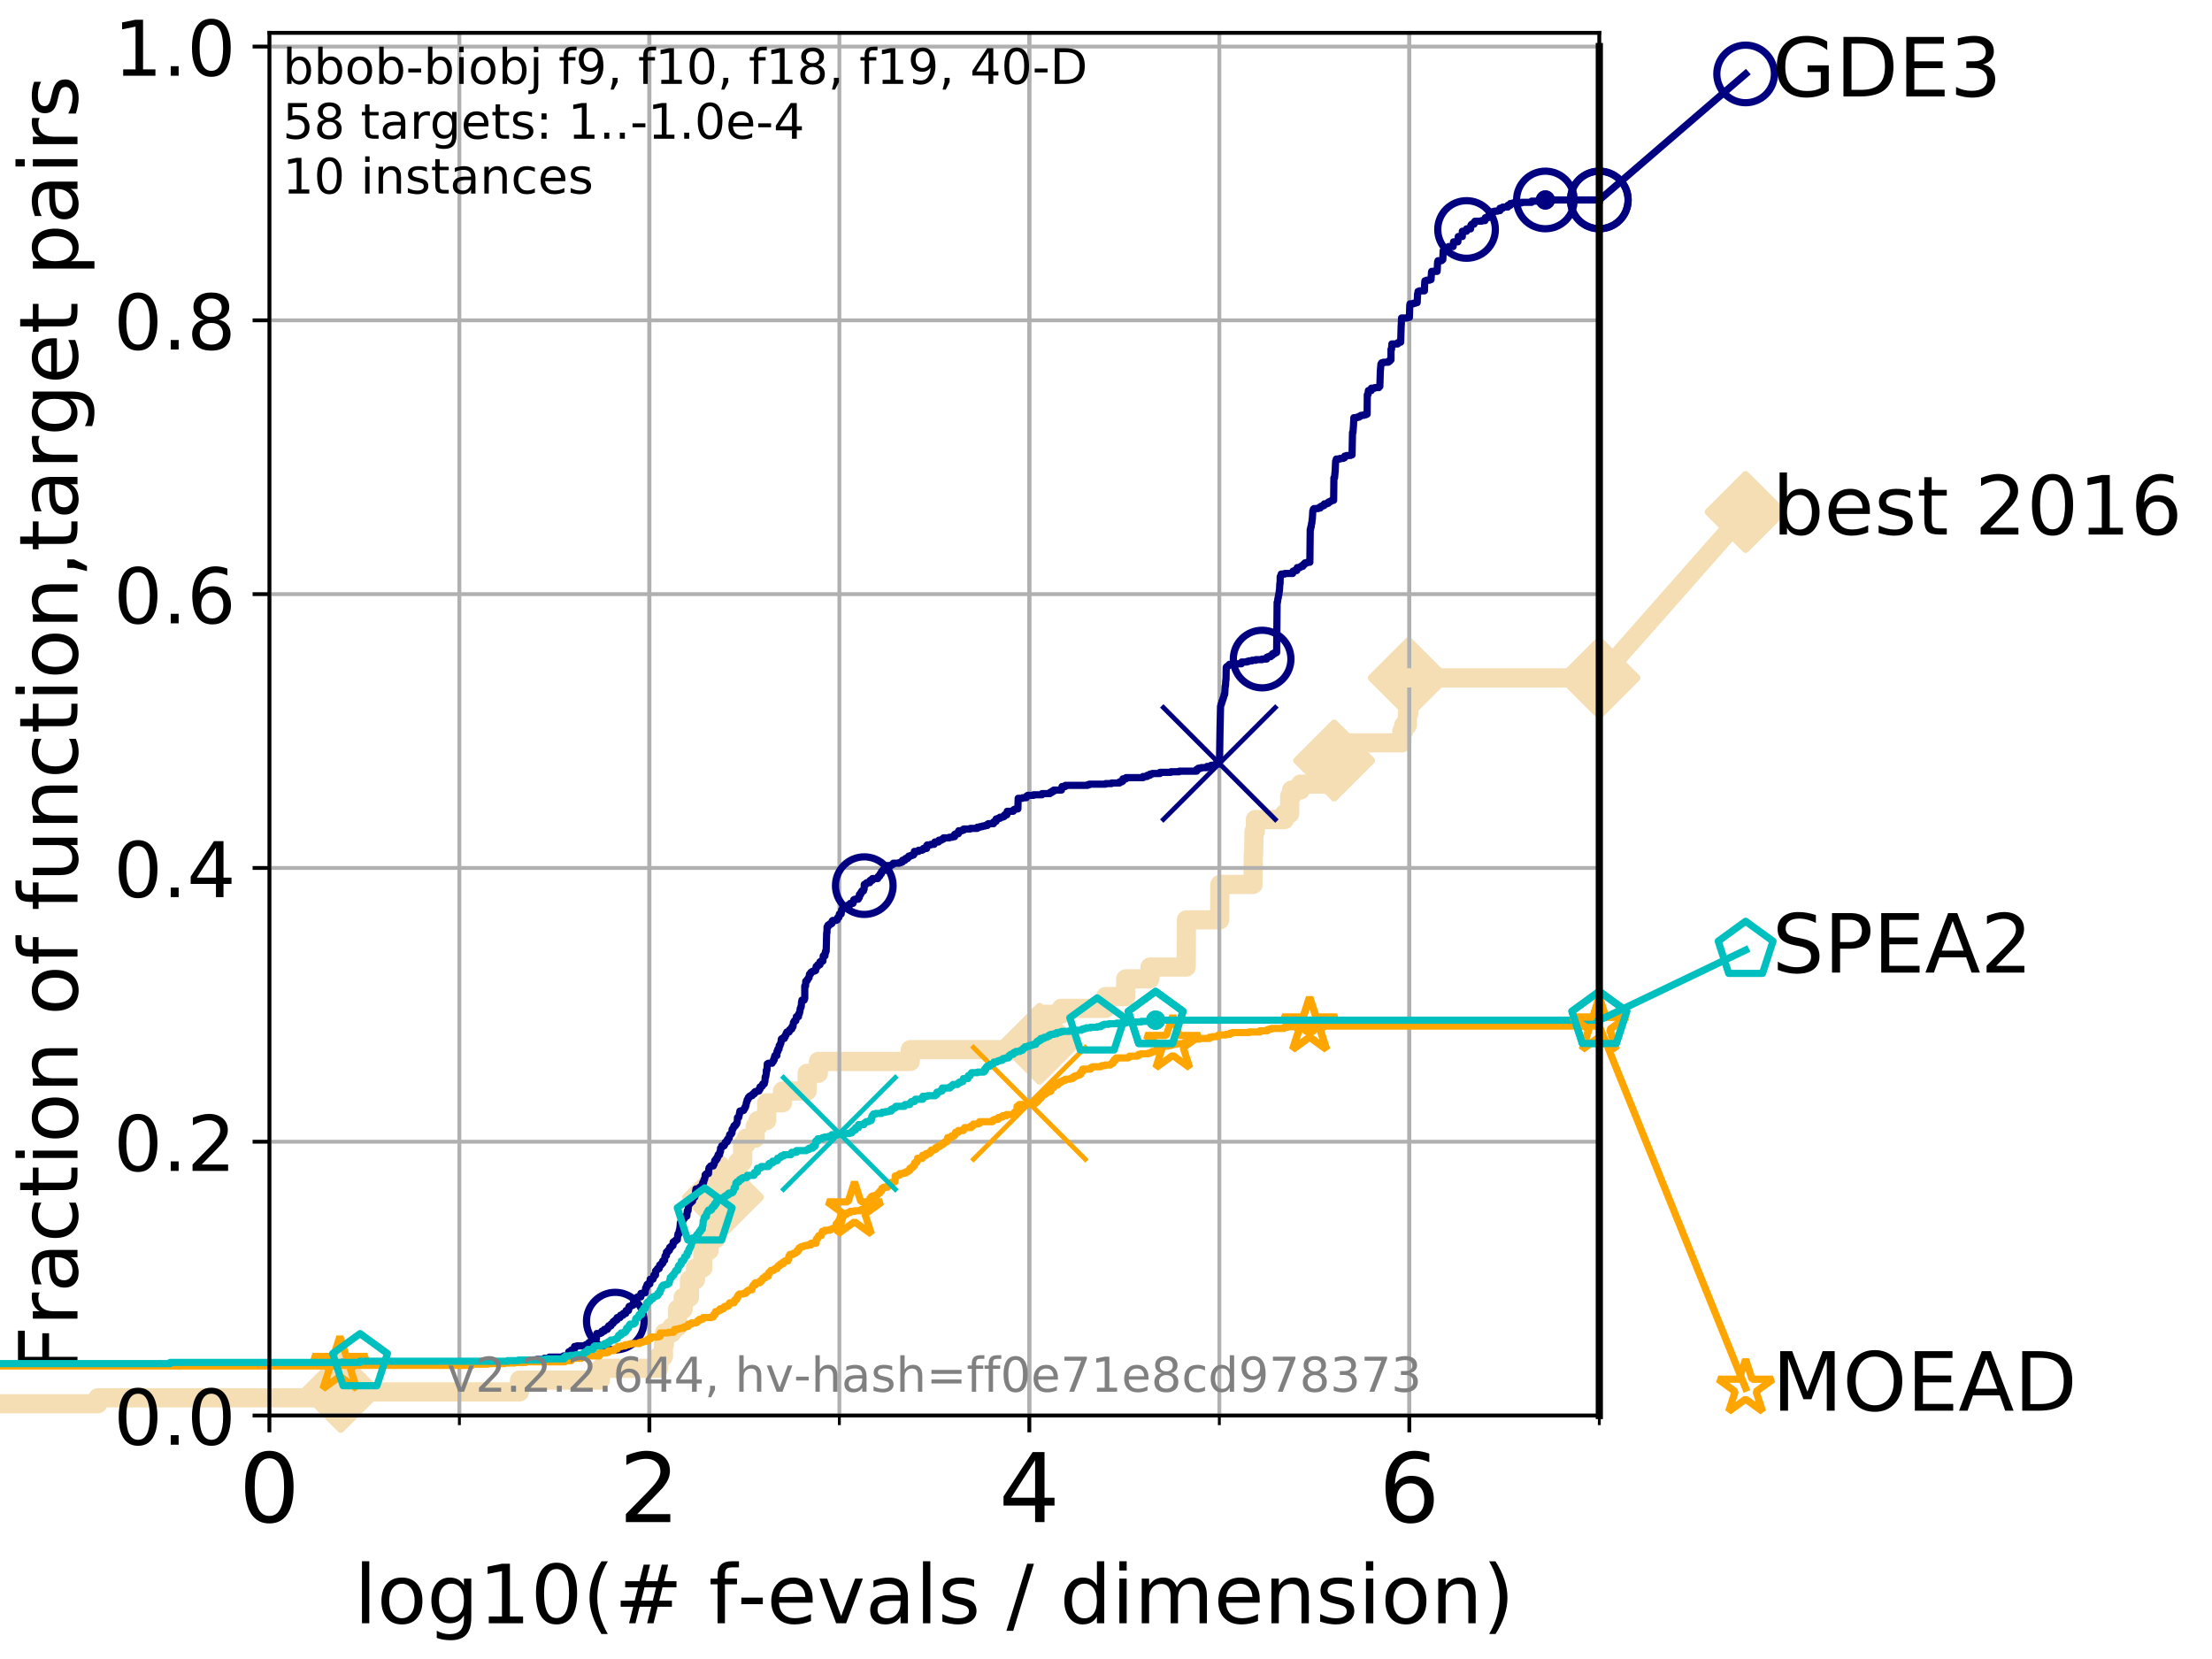 <?xml version="1.0" encoding="utf-8" standalone="no"?>
<!DOCTYPE svg PUBLIC "-//W3C//DTD SVG 1.1//EN"
  "http://www.w3.org/Graphics/SVG/1.1/DTD/svg11.dtd">
<!-- Created with matplotlib (http://matplotlib.org/) -->
<svg height="345.6pt" version="1.1" viewBox="0 0 460.8 345.6" width="460.8pt" xmlns="http://www.w3.org/2000/svg" xmlns:xlink="http://www.w3.org/1999/xlink">
 <defs>
  <style type="text/css">
*{stroke-linecap:butt;stroke-linejoin:round;}
  </style>
 </defs>
 <g id="figure_1">
  <g id="patch_1">
   <path d="M 0 345.6 
L 460.8 345.6 
L 460.8 0 
L 0 0 
z
" style="fill:#ffffff;"/>
  </g>
  <g id="axes_1">
   <g id="patch_2">
    <path d="M 56.12 294.88 
L 333.168 294.88 
L 333.168 6.845 
L 56.12 6.845 
z
" style="fill:#ffffff;"/>
   </g>
   <g id="line2d_1">
    <path d="M -1 292.422 
L 20.377 292.422 
L 20.377 291.192 
L 70.988 291.192 
L 70.988 289.963 
L 108.225 289.963 
L 108.225 287.505 
L 125.071 287.505 
L 125.071 285.046 
L 137.213 285.046 
L 137.213 282.588 
L 138.205 282.588 
L 138.205 280.129 
L 138.407 280.129 
L 138.407 277.671 
L 139.947 277.671 
L 139.947 276.441 
L 141.137 276.441 
L 141.137 272.754 
L 142.3 272.754 
L 142.3 270.295 
L 143.614 270.295 
L 143.64 266.608 
L 144.878 266.608 
L 144.878 264.149 
L 146.406 264.149 
L 146.406 260.461 
L 147.738 260.461 
L 147.738 258.003 
L 149.16 258.003 
L 149.16 255.544 
L 150.249 255.544 
L 150.307 251.857 
L 150.618 251.857 
L 150.618 249.398 
L 152.076 249.398 
L 152.076 245.711 
L 152.391 245.711 
L 152.391 244.481 
L 153.721 244.481 
L 153.721 242.023 
L 154.713 242.023 
L 154.713 238.335 
L 155.426 238.335 
L 155.426 237.106 
L 157.326 237.106 
L 157.326 234.647 
L 157.887 234.647 
L 157.887 233.418 
L 159.716 233.418 
L 159.716 229.73 
L 163.019 229.73 
L 163.019 227.272 
L 168.148 227.272 
L 168.148 223.584 
L 170.482 223.584 
L 170.482 221.126 
L 189.629 221.126 
L 189.629 218.667 
L 216.512 218.667 
L 216.545 213.75 
L 216.662 213.75 
L 216.662 211.292 
L 221.084 211.292 
L 221.084 210.063 
L 230.325 210.063 
L 230.325 207.604 
L 234.503 207.604 
L 234.503 203.916 
L 239.543 203.916 
L 239.572 201.458 
L 247.112 201.458 
L 247.154 191.624 
L 254.076 191.624 
L 254.132 184.249 
L 261.028 184.249 
L 261.086 178.103 
L 261.144 178.103 
L 261.244 173.186 
L 261.521 173.186 
L 261.521 170.727 
L 267.596 170.727 
L 267.596 169.498 
L 268.664 169.498 
L 268.664 165.81 
L 269.081 165.81 
L 269.081 164.581 
L 270.905 164.581 
L 270.905 163.352 
L 277.87 163.352 
L 277.921 158.435 
L 278.868 158.435 
L 278.868 154.747 
L 292.032 154.747 
L 292.032 152.289 
L 292.428 152.289 
L 292.428 151.059 
L 293.195 151.059 
L 293.195 148.601 
L 293.463 148.601 
L 293.466 141.225 
L 333.168 141.225 
L 333.168 141.225 
" style="fill:none;stroke:#f5deb3;stroke-linecap:square;stroke-width:4;"/>
   </g>
   <g id="line2d_2">
    <defs>
     <path d="M -0 7.778 
L 7.778 0 
L 0 -7.778 
L -7.778 -0 
z
" id="m41289250b0" style="stroke:#f5deb3;stroke-linejoin:miter;stroke-width:1.5;"/>
    </defs>
    <g>
     <use style="fill:#f5deb3;stroke:#f5deb3;stroke-linejoin:miter;stroke-width:1.5;" x="70.988" xlink:href="#m41289250b0" y="289.963"/>
     <use style="fill:#f5deb3;stroke:#f5deb3;stroke-linejoin:miter;stroke-width:1.5;" x="150.618" xlink:href="#m41289250b0" y="249.398"/>
     <use style="fill:#f5deb3;stroke:#f5deb3;stroke-linejoin:miter;stroke-width:1.5;" x="216.545" xlink:href="#m41289250b0" y="217.438"/>
     <use style="fill:#f5deb3;stroke:#f5deb3;stroke-linejoin:miter;stroke-width:1.5;" x="277.921" xlink:href="#m41289250b0" y="158.435"/>
     <use style="fill:#f5deb3;stroke:#f5deb3;stroke-linejoin:miter;stroke-width:1.5;" x="293.466" xlink:href="#m41289250b0" y="141.225"/>
     <use style="fill:#f5deb3;stroke:#f5deb3;stroke-linejoin:miter;stroke-width:1.5;" x="333.168" xlink:href="#m41289250b0" y="141.225"/>
    </g>
   </g>
   <g id="line2d_3">
    <path style="fill:none;stroke:#f5deb3;stroke-linecap:square;stroke-width:4;"/>
    <g/>
   </g>
   <g id="line2d_4">
    <path d="M 333.168 141.225 
L 363.643 106.659 
" style="fill:none;stroke:#f5deb3;stroke-linecap:square;stroke-width:4;"/>
    <g>
     <use style="fill:#f5deb3;stroke:#f5deb3;stroke-linejoin:miter;stroke-width:1.5;" x="333.168" xlink:href="#m41289250b0" y="141.225"/>
     <use style="fill:#f5deb3;stroke:#f5deb3;stroke-linejoin:miter;stroke-width:1.5;" x="363.643" xlink:href="#m41289250b0" y="106.659"/>
    </g>
   </g>
   <g id="matplotlib.axis_1">
    <g id="xtick_1">
     <g id="line2d_5">
      <path clip-path="url(#pb4d639b914)" d="M 56.12 294.88 
L 56.12 6.845 
" style="fill:none;stroke:#b0b0b0;stroke-linecap:square;stroke-width:0.8;"/>
     </g>
     <g id="line2d_6">
      <defs>
       <path d="M 0 0 
L 0 3.5 
" id="m8250ed9c30" style="stroke:#000000;stroke-width:0.8;"/>
      </defs>
      <g>
       <use style="stroke:#000000;stroke-width:0.8;" x="56.12" xlink:href="#m8250ed9c30" y="294.88"/>
      </g>
     </g>
     <g id="text_1">
      <!-- 0 -->
      <defs>
       <path d="M 31.781 66.406 
Q 24.172 66.406 20.328 58.906 
Q 16.5 51.422 16.5 36.375 
Q 16.5 21.391 20.328 13.891 
Q 24.172 6.391 31.781 6.391 
Q 39.453 6.391 43.281 13.891 
Q 47.125 21.391 47.125 36.375 
Q 47.125 51.422 43.281 58.906 
Q 39.453 66.406 31.781 66.406 
z
M 31.781 74.219 
Q 44.047 74.219 50.516 64.516 
Q 56.984 54.828 56.984 36.375 
Q 56.984 17.969 50.516 8.266 
Q 44.047 -1.422 31.781 -1.422 
Q 19.531 -1.422 13.062 8.266 
Q 6.594 17.969 6.594 36.375 
Q 6.594 54.828 13.062 64.516 
Q 19.531 74.219 31.781 74.219 
z
" id="DejaVuSans-30"/>
      </defs>
      <g transform="translate(49.758 317.077)scale(0.2 -0.2)">
       <use xlink:href="#DejaVuSans-30"/>
      </g>
     </g>
    </g>
    <g id="xtick_2">
     <g id="line2d_7">
      <path clip-path="url(#pb4d639b914)" d="M 135.277 294.88 
L 135.277 6.845 
" style="fill:none;stroke:#b0b0b0;stroke-linecap:square;stroke-width:0.8;"/>
     </g>
     <g id="line2d_8">
      <g>
       <use style="stroke:#000000;stroke-width:0.8;" x="135.277" xlink:href="#m8250ed9c30" y="294.88"/>
      </g>
     </g>
     <g id="text_2">
      <!-- 2 -->
      <defs>
       <path d="M 19.188 8.297 
L 53.609 8.297 
L 53.609 0 
L 7.328 0 
L 7.328 8.297 
Q 12.938 14.109 22.625 23.891 
Q 32.328 33.688 34.812 36.531 
Q 39.547 41.844 41.422 45.531 
Q 43.312 49.219 43.312 52.781 
Q 43.312 58.594 39.234 62.25 
Q 35.156 65.922 28.609 65.922 
Q 23.969 65.922 18.812 64.312 
Q 13.672 62.703 7.812 59.422 
L 7.812 69.391 
Q 13.766 71.781 18.938 73 
Q 24.125 74.219 28.422 74.219 
Q 39.75 74.219 46.484 68.547 
Q 53.219 62.891 53.219 53.422 
Q 53.219 48.922 51.531 44.891 
Q 49.859 40.875 45.406 35.406 
Q 44.188 33.984 37.641 27.219 
Q 31.109 20.453 19.188 8.297 
z
" id="DejaVuSans-32"/>
      </defs>
      <g transform="translate(128.914 317.077)scale(0.2 -0.2)">
       <use xlink:href="#DejaVuSans-32"/>
      </g>
     </g>
    </g>
    <g id="xtick_3">
     <g id="line2d_9">
      <path clip-path="url(#pb4d639b914)" d="M 214.433 294.88 
L 214.433 6.845 
" style="fill:none;stroke:#b0b0b0;stroke-linecap:square;stroke-width:0.8;"/>
     </g>
     <g id="line2d_10">
      <g>
       <use style="stroke:#000000;stroke-width:0.8;" x="214.433" xlink:href="#m8250ed9c30" y="294.88"/>
      </g>
     </g>
     <g id="text_3">
      <!-- 4 -->
      <defs>
       <path d="M 37.797 64.312 
L 12.891 25.391 
L 37.797 25.391 
z
M 35.203 72.906 
L 47.609 72.906 
L 47.609 25.391 
L 58.016 25.391 
L 58.016 17.188 
L 47.609 17.188 
L 47.609 0 
L 37.797 0 
L 37.797 17.188 
L 4.891 17.188 
L 4.891 26.703 
z
" id="DejaVuSans-34"/>
      </defs>
      <g transform="translate(208.071 317.077)scale(0.2 -0.2)">
       <use xlink:href="#DejaVuSans-34"/>
      </g>
     </g>
    </g>
    <g id="xtick_4">
     <g id="line2d_11">
      <path clip-path="url(#pb4d639b914)" d="M 293.59 294.88 
L 293.59 6.845 
" style="fill:none;stroke:#b0b0b0;stroke-linecap:square;stroke-width:0.8;"/>
     </g>
     <g id="line2d_12">
      <g>
       <use style="stroke:#000000;stroke-width:0.8;" x="293.59" xlink:href="#m8250ed9c30" y="294.88"/>
      </g>
     </g>
     <g id="text_4">
      <!-- 6 -->
      <defs>
       <path d="M 33.016 40.375 
Q 26.375 40.375 22.484 35.828 
Q 18.609 31.297 18.609 23.391 
Q 18.609 15.531 22.484 10.953 
Q 26.375 6.391 33.016 6.391 
Q 39.656 6.391 43.531 10.953 
Q 47.406 15.531 47.406 23.391 
Q 47.406 31.297 43.531 35.828 
Q 39.656 40.375 33.016 40.375 
z
M 52.594 71.297 
L 52.594 62.312 
Q 48.875 64.062 45.094 64.984 
Q 41.312 65.922 37.594 65.922 
Q 27.828 65.922 22.672 59.328 
Q 17.531 52.734 16.797 39.406 
Q 19.672 43.656 24.016 45.922 
Q 28.375 48.188 33.594 48.188 
Q 44.578 48.188 50.953 41.516 
Q 57.328 34.859 57.328 23.391 
Q 57.328 12.156 50.688 5.359 
Q 44.047 -1.422 33.016 -1.422 
Q 20.359 -1.422 13.672 8.266 
Q 6.984 17.969 6.984 36.375 
Q 6.984 53.656 15.188 63.938 
Q 23.391 74.219 37.203 74.219 
Q 40.922 74.219 44.703 73.484 
Q 48.484 72.75 52.594 71.297 
z
" id="DejaVuSans-36"/>
      </defs>
      <g transform="translate(287.227 317.077)scale(0.2 -0.2)">
       <use xlink:href="#DejaVuSans-36"/>
      </g>
     </g>
    </g>
    <g id="xtick_5">
     <g id="line2d_13">
      <path clip-path="url(#pb4d639b914)" d="M 56.12 294.88 
L 56.12 6.845 
" style="fill:none;stroke:#b0b0b0;stroke-linecap:square;stroke-width:0.8;"/>
     </g>
     <g id="line2d_14">
      <defs>
       <path d="M 0 0 
L 0 2 
" id="mb7d706fdf9" style="stroke:#000000;stroke-width:0.6;"/>
      </defs>
      <g>
       <use style="stroke:#000000;stroke-width:0.6;" x="56.12" xlink:href="#mb7d706fdf9" y="294.88"/>
      </g>
     </g>
    </g>
    <g id="xtick_6">
     <g id="line2d_15">
      <path clip-path="url(#pb4d639b914)" d="M 95.698 294.88 
L 95.698 6.845 
" style="fill:none;stroke:#b0b0b0;stroke-linecap:square;stroke-width:0.8;"/>
     </g>
     <g id="line2d_16">
      <g>
       <use style="stroke:#000000;stroke-width:0.6;" x="95.698" xlink:href="#mb7d706fdf9" y="294.88"/>
      </g>
     </g>
    </g>
    <g id="xtick_7">
     <g id="line2d_17">
      <path clip-path="url(#pb4d639b914)" d="M 135.277 294.88 
L 135.277 6.845 
" style="fill:none;stroke:#b0b0b0;stroke-linecap:square;stroke-width:0.8;"/>
     </g>
     <g id="line2d_18">
      <g>
       <use style="stroke:#000000;stroke-width:0.6;" x="135.277" xlink:href="#mb7d706fdf9" y="294.88"/>
      </g>
     </g>
    </g>
    <g id="xtick_8">
     <g id="line2d_19">
      <path clip-path="url(#pb4d639b914)" d="M 174.855 294.88 
L 174.855 6.845 
" style="fill:none;stroke:#b0b0b0;stroke-linecap:square;stroke-width:0.8;"/>
     </g>
     <g id="line2d_20">
      <g>
       <use style="stroke:#000000;stroke-width:0.6;" x="174.855" xlink:href="#mb7d706fdf9" y="294.88"/>
      </g>
     </g>
    </g>
    <g id="xtick_9">
     <g id="line2d_21">
      <path clip-path="url(#pb4d639b914)" d="M 214.433 294.88 
L 214.433 6.845 
" style="fill:none;stroke:#b0b0b0;stroke-linecap:square;stroke-width:0.8;"/>
     </g>
     <g id="line2d_22">
      <g>
       <use style="stroke:#000000;stroke-width:0.6;" x="214.433" xlink:href="#mb7d706fdf9" y="294.88"/>
      </g>
     </g>
    </g>
    <g id="xtick_10">
     <g id="line2d_23">
      <path clip-path="url(#pb4d639b914)" d="M 254.011 294.88 
L 254.011 6.845 
" style="fill:none;stroke:#b0b0b0;stroke-linecap:square;stroke-width:0.8;"/>
     </g>
     <g id="line2d_24">
      <g>
       <use style="stroke:#000000;stroke-width:0.6;" x="254.011" xlink:href="#mb7d706fdf9" y="294.88"/>
      </g>
     </g>
    </g>
    <g id="xtick_11">
     <g id="line2d_25">
      <path clip-path="url(#pb4d639b914)" d="M 293.59 294.88 
L 293.59 6.845 
" style="fill:none;stroke:#b0b0b0;stroke-linecap:square;stroke-width:0.8;"/>
     </g>
     <g id="line2d_26">
      <g>
       <use style="stroke:#000000;stroke-width:0.6;" x="293.59" xlink:href="#mb7d706fdf9" y="294.88"/>
      </g>
     </g>
    </g>
    <g id="xtick_12">
     <g id="line2d_27">
      <path clip-path="url(#pb4d639b914)" d="M 333.168 294.88 
L 333.168 6.845 
" style="fill:none;stroke:#b0b0b0;stroke-linecap:square;stroke-width:0.8;"/>
     </g>
     <g id="line2d_28">
      <g>
       <use style="stroke:#000000;stroke-width:0.6;" x="333.168" xlink:href="#mb7d706fdf9" y="294.88"/>
      </g>
     </g>
    </g>
    <g id="text_5">
     <!-- log10(# f-evals / dimension) -->
     <defs>
      <path d="M 9.422 75.984 
L 18.406 75.984 
L 18.406 0 
L 9.422 0 
z
" id="DejaVuSans-6c"/>
      <path d="M 30.609 48.391 
Q 23.391 48.391 19.188 42.75 
Q 14.984 37.109 14.984 27.297 
Q 14.984 17.484 19.156 11.844 
Q 23.344 6.203 30.609 6.203 
Q 37.797 6.203 41.984 11.859 
Q 46.188 17.531 46.188 27.297 
Q 46.188 37.016 41.984 42.703 
Q 37.797 48.391 30.609 48.391 
z
M 30.609 56 
Q 42.328 56 49.016 48.375 
Q 55.719 40.766 55.719 27.297 
Q 55.719 13.875 49.016 6.219 
Q 42.328 -1.422 30.609 -1.422 
Q 18.844 -1.422 12.172 6.219 
Q 5.516 13.875 5.516 27.297 
Q 5.516 40.766 12.172 48.375 
Q 18.844 56 30.609 56 
z
" id="DejaVuSans-6f"/>
      <path d="M 45.406 27.984 
Q 45.406 37.75 41.375 43.109 
Q 37.359 48.484 30.078 48.484 
Q 22.859 48.484 18.828 43.109 
Q 14.797 37.75 14.797 27.984 
Q 14.797 18.266 18.828 12.891 
Q 22.859 7.516 30.078 7.516 
Q 37.359 7.516 41.375 12.891 
Q 45.406 18.266 45.406 27.984 
z
M 54.391 6.781 
Q 54.391 -7.172 48.188 -13.984 
Q 42 -20.797 29.203 -20.797 
Q 24.469 -20.797 20.266 -20.094 
Q 16.062 -19.391 12.109 -17.922 
L 12.109 -9.188 
Q 16.062 -11.328 19.922 -12.344 
Q 23.781 -13.375 27.781 -13.375 
Q 36.625 -13.375 41.016 -8.766 
Q 45.406 -4.156 45.406 5.172 
L 45.406 9.625 
Q 42.625 4.781 38.281 2.391 
Q 33.938 0 27.875 0 
Q 17.828 0 11.672 7.656 
Q 5.516 15.328 5.516 27.984 
Q 5.516 40.672 11.672 48.328 
Q 17.828 56 27.875 56 
Q 33.938 56 38.281 53.609 
Q 42.625 51.219 45.406 46.391 
L 45.406 54.688 
L 54.391 54.688 
z
" id="DejaVuSans-67"/>
      <path d="M 12.406 8.297 
L 28.516 8.297 
L 28.516 63.922 
L 10.984 60.406 
L 10.984 69.391 
L 28.422 72.906 
L 38.281 72.906 
L 38.281 8.297 
L 54.391 8.297 
L 54.391 0 
L 12.406 0 
z
" id="DejaVuSans-31"/>
      <path d="M 31 75.875 
Q 24.469 64.656 21.281 53.656 
Q 18.109 42.672 18.109 31.391 
Q 18.109 20.125 21.312 9.062 
Q 24.516 -2 31 -13.188 
L 23.188 -13.188 
Q 15.875 -1.703 12.234 9.375 
Q 8.594 20.453 8.594 31.391 
Q 8.594 42.281 12.203 53.312 
Q 15.828 64.359 23.188 75.875 
z
" id="DejaVuSans-28"/>
      <path d="M 51.125 44 
L 36.922 44 
L 32.812 27.688 
L 47.125 27.688 
z
M 43.797 71.781 
L 38.719 51.516 
L 52.984 51.516 
L 58.109 71.781 
L 65.922 71.781 
L 60.891 51.516 
L 76.125 51.516 
L 76.125 44 
L 58.984 44 
L 54.984 27.688 
L 70.516 27.688 
L 70.516 20.219 
L 53.078 20.219 
L 48 0 
L 40.188 0 
L 45.219 20.219 
L 30.906 20.219 
L 25.875 0 
L 18.016 0 
L 23.094 20.219 
L 7.719 20.219 
L 7.719 27.688 
L 24.906 27.688 
L 29 44 
L 13.281 44 
L 13.281 51.516 
L 30.906 51.516 
L 35.891 71.781 
z
" id="DejaVuSans-23"/>
      <path id="DejaVuSans-20"/>
      <path d="M 37.109 75.984 
L 37.109 68.5 
L 28.516 68.5 
Q 23.688 68.5 21.797 66.547 
Q 19.922 64.594 19.922 59.516 
L 19.922 54.688 
L 34.719 54.688 
L 34.719 47.703 
L 19.922 47.703 
L 19.922 0 
L 10.891 0 
L 10.891 47.703 
L 2.297 47.703 
L 2.297 54.688 
L 10.891 54.688 
L 10.891 58.5 
Q 10.891 67.625 15.141 71.797 
Q 19.391 75.984 28.609 75.984 
z
" id="DejaVuSans-66"/>
      <path d="M 4.891 31.391 
L 31.203 31.391 
L 31.203 23.391 
L 4.891 23.391 
z
" id="DejaVuSans-2d"/>
      <path d="M 56.203 29.594 
L 56.203 25.203 
L 14.891 25.203 
Q 15.484 15.922 20.484 11.062 
Q 25.484 6.203 34.422 6.203 
Q 39.594 6.203 44.453 7.469 
Q 49.312 8.734 54.109 11.281 
L 54.109 2.781 
Q 49.266 0.734 44.188 -0.344 
Q 39.109 -1.422 33.891 -1.422 
Q 20.797 -1.422 13.156 6.188 
Q 5.516 13.812 5.516 26.812 
Q 5.516 40.234 12.766 48.109 
Q 20.016 56 32.328 56 
Q 43.359 56 49.781 48.891 
Q 56.203 41.797 56.203 29.594 
z
M 47.219 32.234 
Q 47.125 39.594 43.094 43.984 
Q 39.062 48.391 32.422 48.391 
Q 24.906 48.391 20.391 44.141 
Q 15.875 39.891 15.188 32.172 
z
" id="DejaVuSans-65"/>
      <path d="M 2.984 54.688 
L 12.5 54.688 
L 29.594 8.797 
L 46.688 54.688 
L 56.203 54.688 
L 35.688 0 
L 23.484 0 
z
" id="DejaVuSans-76"/>
      <path d="M 34.281 27.484 
Q 23.391 27.484 19.188 25 
Q 14.984 22.516 14.984 16.5 
Q 14.984 11.719 18.141 8.906 
Q 21.297 6.109 26.703 6.109 
Q 34.188 6.109 38.703 11.406 
Q 43.219 16.703 43.219 25.484 
L 43.219 27.484 
z
M 52.203 31.203 
L 52.203 0 
L 43.219 0 
L 43.219 8.297 
Q 40.141 3.328 35.547 0.953 
Q 30.953 -1.422 24.312 -1.422 
Q 15.922 -1.422 10.953 3.297 
Q 6 8.016 6 15.922 
Q 6 25.141 12.172 29.828 
Q 18.359 34.516 30.609 34.516 
L 43.219 34.516 
L 43.219 35.406 
Q 43.219 41.609 39.141 45 
Q 35.062 48.391 27.688 48.391 
Q 23 48.391 18.547 47.266 
Q 14.109 46.141 10.016 43.891 
L 10.016 52.203 
Q 14.938 54.109 19.578 55.047 
Q 24.219 56 28.609 56 
Q 40.484 56 46.344 49.844 
Q 52.203 43.703 52.203 31.203 
z
" id="DejaVuSans-61"/>
      <path d="M 44.281 53.078 
L 44.281 44.578 
Q 40.484 46.531 36.375 47.5 
Q 32.281 48.484 27.875 48.484 
Q 21.188 48.484 17.844 46.438 
Q 14.5 44.391 14.5 40.281 
Q 14.5 37.156 16.891 35.375 
Q 19.281 33.594 26.516 31.984 
L 29.594 31.297 
Q 39.156 29.25 43.188 25.516 
Q 47.219 21.781 47.219 15.094 
Q 47.219 7.469 41.188 3.016 
Q 35.156 -1.422 24.609 -1.422 
Q 20.219 -1.422 15.453 -0.562 
Q 10.688 0.297 5.422 2 
L 5.422 11.281 
Q 10.406 8.688 15.234 7.391 
Q 20.062 6.109 24.812 6.109 
Q 31.156 6.109 34.562 8.281 
Q 37.984 10.453 37.984 14.406 
Q 37.984 18.062 35.516 20.016 
Q 33.062 21.969 24.703 23.781 
L 21.578 24.516 
Q 13.234 26.266 9.516 29.906 
Q 5.812 33.547 5.812 39.891 
Q 5.812 47.609 11.281 51.797 
Q 16.75 56 26.812 56 
Q 31.781 56 36.172 55.266 
Q 40.578 54.547 44.281 53.078 
z
" id="DejaVuSans-73"/>
      <path d="M 25.391 72.906 
L 33.688 72.906 
L 8.297 -9.281 
L 0 -9.281 
z
" id="DejaVuSans-2f"/>
      <path d="M 45.406 46.391 
L 45.406 75.984 
L 54.391 75.984 
L 54.391 0 
L 45.406 0 
L 45.406 8.203 
Q 42.578 3.328 38.25 0.953 
Q 33.938 -1.422 27.875 -1.422 
Q 17.969 -1.422 11.734 6.484 
Q 5.516 14.406 5.516 27.297 
Q 5.516 40.188 11.734 48.094 
Q 17.969 56 27.875 56 
Q 33.938 56 38.25 53.625 
Q 42.578 51.266 45.406 46.391 
z
M 14.797 27.297 
Q 14.797 17.391 18.875 11.75 
Q 22.953 6.109 30.078 6.109 
Q 37.203 6.109 41.297 11.75 
Q 45.406 17.391 45.406 27.297 
Q 45.406 37.203 41.297 42.844 
Q 37.203 48.484 30.078 48.484 
Q 22.953 48.484 18.875 42.844 
Q 14.797 37.203 14.797 27.297 
z
" id="DejaVuSans-64"/>
      <path d="M 9.422 54.688 
L 18.406 54.688 
L 18.406 0 
L 9.422 0 
z
M 9.422 75.984 
L 18.406 75.984 
L 18.406 64.594 
L 9.422 64.594 
z
" id="DejaVuSans-69"/>
      <path d="M 52 44.188 
Q 55.375 50.25 60.062 53.125 
Q 64.75 56 71.094 56 
Q 79.641 56 84.281 50.016 
Q 88.922 44.047 88.922 33.016 
L 88.922 0 
L 79.891 0 
L 79.891 32.719 
Q 79.891 40.578 77.094 44.375 
Q 74.312 48.188 68.609 48.188 
Q 61.625 48.188 57.562 43.547 
Q 53.516 38.922 53.516 30.906 
L 53.516 0 
L 44.484 0 
L 44.484 32.719 
Q 44.484 40.625 41.703 44.406 
Q 38.922 48.188 33.109 48.188 
Q 26.219 48.188 22.156 43.531 
Q 18.109 38.875 18.109 30.906 
L 18.109 0 
L 9.078 0 
L 9.078 54.688 
L 18.109 54.688 
L 18.109 46.188 
Q 21.188 51.219 25.484 53.609 
Q 29.781 56 35.688 56 
Q 41.656 56 45.828 52.969 
Q 50 49.953 52 44.188 
z
" id="DejaVuSans-6d"/>
      <path d="M 54.891 33.016 
L 54.891 0 
L 45.906 0 
L 45.906 32.719 
Q 45.906 40.484 42.875 44.328 
Q 39.844 48.188 33.797 48.188 
Q 26.516 48.188 22.312 43.547 
Q 18.109 38.922 18.109 30.906 
L 18.109 0 
L 9.078 0 
L 9.078 54.688 
L 18.109 54.688 
L 18.109 46.188 
Q 21.344 51.125 25.703 53.562 
Q 30.078 56 35.797 56 
Q 45.219 56 50.047 50.172 
Q 54.891 44.344 54.891 33.016 
z
" id="DejaVuSans-6e"/>
      <path d="M 8.016 75.875 
L 15.828 75.875 
Q 23.141 64.359 26.781 53.312 
Q 30.422 42.281 30.422 31.391 
Q 30.422 20.453 26.781 9.375 
Q 23.141 -1.703 15.828 -13.188 
L 8.016 -13.188 
Q 14.5 -2 17.703 9.062 
Q 20.906 20.125 20.906 31.391 
Q 20.906 42.672 17.703 53.656 
Q 14.5 64.656 8.016 75.875 
z
" id="DejaVuSans-29"/>
     </defs>
     <g transform="translate(73.803 338.154)scale(0.17 -0.17)">
      <use xlink:href="#DejaVuSans-6c"/>
      <use x="27.783" xlink:href="#DejaVuSans-6f"/>
      <use x="88.965" xlink:href="#DejaVuSans-67"/>
      <use x="152.441" xlink:href="#DejaVuSans-31"/>
      <use x="216.064" xlink:href="#DejaVuSans-30"/>
      <use x="279.688" xlink:href="#DejaVuSans-28"/>
      <use x="318.701" xlink:href="#DejaVuSans-23"/>
      <use x="402.49" xlink:href="#DejaVuSans-20"/>
      <use x="434.277" xlink:href="#DejaVuSans-66"/>
      <use x="469.404" xlink:href="#DejaVuSans-2d"/>
      <use x="505.488" xlink:href="#DejaVuSans-65"/>
      <use x="567.012" xlink:href="#DejaVuSans-76"/>
      <use x="626.191" xlink:href="#DejaVuSans-61"/>
      <use x="687.471" xlink:href="#DejaVuSans-6c"/>
      <use x="715.254" xlink:href="#DejaVuSans-73"/>
      <use x="767.354" xlink:href="#DejaVuSans-20"/>
      <use x="799.141" xlink:href="#DejaVuSans-2f"/>
      <use x="832.832" xlink:href="#DejaVuSans-20"/>
      <use x="864.619" xlink:href="#DejaVuSans-64"/>
      <use x="928.096" xlink:href="#DejaVuSans-69"/>
      <use x="955.879" xlink:href="#DejaVuSans-6d"/>
      <use x="1053.291" xlink:href="#DejaVuSans-65"/>
      <use x="1114.814" xlink:href="#DejaVuSans-6e"/>
      <use x="1178.193" xlink:href="#DejaVuSans-73"/>
      <use x="1230.293" xlink:href="#DejaVuSans-69"/>
      <use x="1258.076" xlink:href="#DejaVuSans-6f"/>
      <use x="1319.258" xlink:href="#DejaVuSans-6e"/>
      <use x="1382.637" xlink:href="#DejaVuSans-29"/>
     </g>
    </g>
   </g>
   <g id="matplotlib.axis_2">
    <g id="ytick_1">
     <g id="line2d_29">
      <path clip-path="url(#pb4d639b914)" d="M 56.12 294.88 
L 333.168 294.88 
" style="fill:none;stroke:#b0b0b0;stroke-linecap:square;stroke-width:0.8;"/>
     </g>
     <g id="line2d_30">
      <defs>
       <path d="M 0 0 
L -3.5 0 
" id="m103e5c8a31" style="stroke:#000000;stroke-width:0.8;"/>
      </defs>
      <g>
       <use style="stroke:#000000;stroke-width:0.8;" x="56.12" xlink:href="#m103e5c8a31" y="294.88"/>
      </g>
     </g>
     <g id="text_6">
      <!-- 0.0 -->
      <defs>
       <path d="M 10.688 12.406 
L 21 12.406 
L 21 0 
L 10.688 0 
z
" id="DejaVuSans-2e"/>
      </defs>
      <g transform="translate(23.675 300.959)scale(0.16 -0.16)">
       <use xlink:href="#DejaVuSans-30"/>
       <use x="63.623" xlink:href="#DejaVuSans-2e"/>
       <use x="95.41" xlink:href="#DejaVuSans-30"/>
      </g>
     </g>
    </g>
    <g id="ytick_2">
     <g id="line2d_31">
      <path clip-path="url(#pb4d639b914)" d="M 56.12 237.843 
L 333.168 237.843 
" style="fill:none;stroke:#b0b0b0;stroke-linecap:square;stroke-width:0.8;"/>
     </g>
     <g id="line2d_32">
      <g>
       <use style="stroke:#000000;stroke-width:0.8;" x="56.12" xlink:href="#m103e5c8a31" y="237.843"/>
      </g>
     </g>
     <g id="text_7">
      <!-- 0.2 -->
      <g transform="translate(23.675 243.922)scale(0.16 -0.16)">
       <use xlink:href="#DejaVuSans-30"/>
       <use x="63.623" xlink:href="#DejaVuSans-2e"/>
       <use x="95.41" xlink:href="#DejaVuSans-32"/>
      </g>
     </g>
    </g>
    <g id="ytick_3">
     <g id="line2d_33">
      <path clip-path="url(#pb4d639b914)" d="M 56.12 180.807 
L 333.168 180.807 
" style="fill:none;stroke:#b0b0b0;stroke-linecap:square;stroke-width:0.8;"/>
     </g>
     <g id="line2d_34">
      <g>
       <use style="stroke:#000000;stroke-width:0.8;" x="56.12" xlink:href="#m103e5c8a31" y="180.807"/>
      </g>
     </g>
     <g id="text_8">
      <!-- 0.4 -->
      <g transform="translate(23.675 186.886)scale(0.16 -0.16)">
       <use xlink:href="#DejaVuSans-30"/>
       <use x="63.623" xlink:href="#DejaVuSans-2e"/>
       <use x="95.41" xlink:href="#DejaVuSans-34"/>
      </g>
     </g>
    </g>
    <g id="ytick_4">
     <g id="line2d_35">
      <path clip-path="url(#pb4d639b914)" d="M 56.12 123.77 
L 333.168 123.77 
" style="fill:none;stroke:#b0b0b0;stroke-linecap:square;stroke-width:0.8;"/>
     </g>
     <g id="line2d_36">
      <g>
       <use style="stroke:#000000;stroke-width:0.8;" x="56.12" xlink:href="#m103e5c8a31" y="123.77"/>
      </g>
     </g>
     <g id="text_9">
      <!-- 0.6 -->
      <g transform="translate(23.675 129.849)scale(0.16 -0.16)">
       <use xlink:href="#DejaVuSans-30"/>
       <use x="63.623" xlink:href="#DejaVuSans-2e"/>
       <use x="95.41" xlink:href="#DejaVuSans-36"/>
      </g>
     </g>
    </g>
    <g id="ytick_5">
     <g id="line2d_37">
      <path clip-path="url(#pb4d639b914)" d="M 56.12 66.734 
L 333.168 66.734 
" style="fill:none;stroke:#b0b0b0;stroke-linecap:square;stroke-width:0.8;"/>
     </g>
     <g id="line2d_38">
      <g>
       <use style="stroke:#000000;stroke-width:0.8;" x="56.12" xlink:href="#m103e5c8a31" y="66.734"/>
      </g>
     </g>
     <g id="text_10">
      <!-- 0.8 -->
      <defs>
       <path d="M 31.781 34.625 
Q 24.75 34.625 20.719 30.859 
Q 16.703 27.094 16.703 20.516 
Q 16.703 13.922 20.719 10.156 
Q 24.75 6.391 31.781 6.391 
Q 38.812 6.391 42.859 10.172 
Q 46.922 13.969 46.922 20.516 
Q 46.922 27.094 42.891 30.859 
Q 38.875 34.625 31.781 34.625 
z
M 21.922 38.812 
Q 15.578 40.375 12.031 44.719 
Q 8.5 49.078 8.5 55.328 
Q 8.5 64.062 14.719 69.141 
Q 20.953 74.219 31.781 74.219 
Q 42.672 74.219 48.875 69.141 
Q 55.078 64.062 55.078 55.328 
Q 55.078 49.078 51.531 44.719 
Q 48 40.375 41.703 38.812 
Q 48.828 37.156 52.797 32.312 
Q 56.781 27.484 56.781 20.516 
Q 56.781 9.906 50.312 4.234 
Q 43.844 -1.422 31.781 -1.422 
Q 19.734 -1.422 13.25 4.234 
Q 6.781 9.906 6.781 20.516 
Q 6.781 27.484 10.781 32.312 
Q 14.797 37.156 21.922 38.812 
z
M 18.312 54.391 
Q 18.312 48.734 21.844 45.562 
Q 25.391 42.391 31.781 42.391 
Q 38.141 42.391 41.719 45.562 
Q 45.312 48.734 45.312 54.391 
Q 45.312 60.062 41.719 63.234 
Q 38.141 66.406 31.781 66.406 
Q 25.391 66.406 21.844 63.234 
Q 18.312 60.062 18.312 54.391 
z
" id="DejaVuSans-38"/>
      </defs>
      <g transform="translate(23.675 72.812)scale(0.16 -0.16)">
       <use xlink:href="#DejaVuSans-30"/>
       <use x="63.623" xlink:href="#DejaVuSans-2e"/>
       <use x="95.41" xlink:href="#DejaVuSans-38"/>
      </g>
     </g>
    </g>
    <g id="ytick_6">
     <g id="line2d_39">
      <path clip-path="url(#pb4d639b914)" d="M 56.12 9.697 
L 333.168 9.697 
" style="fill:none;stroke:#b0b0b0;stroke-linecap:square;stroke-width:0.8;"/>
     </g>
     <g id="line2d_40">
      <g>
       <use style="stroke:#000000;stroke-width:0.8;" x="56.12" xlink:href="#m103e5c8a31" y="9.697"/>
      </g>
     </g>
     <g id="text_11">
      <!-- 1.0 -->
      <g transform="translate(23.675 15.776)scale(0.16 -0.16)">
       <use xlink:href="#DejaVuSans-31"/>
       <use x="63.623" xlink:href="#DejaVuSans-2e"/>
       <use x="95.41" xlink:href="#DejaVuSans-30"/>
      </g>
     </g>
    </g>
    <g id="text_12">
     <!-- Fraction of function,target pairs -->
     <defs>
      <path d="M 9.812 72.906 
L 51.703 72.906 
L 51.703 64.594 
L 19.672 64.594 
L 19.672 43.109 
L 48.578 43.109 
L 48.578 34.812 
L 19.672 34.812 
L 19.672 0 
L 9.812 0 
z
" id="DejaVuSans-46"/>
      <path d="M 41.109 46.297 
Q 39.594 47.172 37.812 47.578 
Q 36.031 48 33.891 48 
Q 26.266 48 22.188 43.047 
Q 18.109 38.094 18.109 28.812 
L 18.109 0 
L 9.078 0 
L 9.078 54.688 
L 18.109 54.688 
L 18.109 46.188 
Q 20.953 51.172 25.484 53.578 
Q 30.031 56 36.531 56 
Q 37.453 56 38.578 55.875 
Q 39.703 55.766 41.062 55.516 
z
" id="DejaVuSans-72"/>
      <path d="M 48.781 52.594 
L 48.781 44.188 
Q 44.969 46.297 41.141 47.344 
Q 37.312 48.391 33.406 48.391 
Q 24.656 48.391 19.812 42.844 
Q 14.984 37.312 14.984 27.297 
Q 14.984 17.281 19.812 11.734 
Q 24.656 6.203 33.406 6.203 
Q 37.312 6.203 41.141 7.25 
Q 44.969 8.297 48.781 10.406 
L 48.781 2.094 
Q 45.016 0.344 40.984 -0.531 
Q 36.969 -1.422 32.422 -1.422 
Q 20.062 -1.422 12.781 6.344 
Q 5.516 14.109 5.516 27.297 
Q 5.516 40.672 12.859 48.328 
Q 20.219 56 33.016 56 
Q 37.156 56 41.109 55.141 
Q 45.062 54.297 48.781 52.594 
z
" id="DejaVuSans-63"/>
      <path d="M 18.312 70.219 
L 18.312 54.688 
L 36.812 54.688 
L 36.812 47.703 
L 18.312 47.703 
L 18.312 18.016 
Q 18.312 11.328 20.141 9.422 
Q 21.969 7.516 27.594 7.516 
L 36.812 7.516 
L 36.812 0 
L 27.594 0 
Q 17.188 0 13.234 3.875 
Q 9.281 7.766 9.281 18.016 
L 9.281 47.703 
L 2.688 47.703 
L 2.688 54.688 
L 9.281 54.688 
L 9.281 70.219 
z
" id="DejaVuSans-74"/>
      <path d="M 8.5 21.578 
L 8.5 54.688 
L 17.484 54.688 
L 17.484 21.922 
Q 17.484 14.156 20.5 10.266 
Q 23.531 6.391 29.594 6.391 
Q 36.859 6.391 41.078 11.031 
Q 45.312 15.672 45.312 23.688 
L 45.312 54.688 
L 54.297 54.688 
L 54.297 0 
L 45.312 0 
L 45.312 8.406 
Q 42.047 3.422 37.719 1 
Q 33.406 -1.422 27.688 -1.422 
Q 18.266 -1.422 13.375 4.438 
Q 8.5 10.297 8.5 21.578 
z
M 31.109 56 
z
" id="DejaVuSans-75"/>
      <path d="M 11.719 12.406 
L 22.016 12.406 
L 22.016 4 
L 14.016 -11.625 
L 7.719 -11.625 
L 11.719 4 
z
" id="DejaVuSans-2c"/>
      <path d="M 18.109 8.203 
L 18.109 -20.797 
L 9.078 -20.797 
L 9.078 54.688 
L 18.109 54.688 
L 18.109 46.391 
Q 20.953 51.266 25.266 53.625 
Q 29.594 56 35.594 56 
Q 45.562 56 51.781 48.094 
Q 58.016 40.188 58.016 27.297 
Q 58.016 14.406 51.781 6.484 
Q 45.562 -1.422 35.594 -1.422 
Q 29.594 -1.422 25.266 0.953 
Q 20.953 3.328 18.109 8.203 
z
M 48.688 27.297 
Q 48.688 37.203 44.609 42.844 
Q 40.531 48.484 33.406 48.484 
Q 26.266 48.484 22.188 42.844 
Q 18.109 37.203 18.109 27.297 
Q 18.109 17.391 22.188 11.75 
Q 26.266 6.109 33.406 6.109 
Q 40.531 6.109 44.609 11.75 
Q 48.688 17.391 48.688 27.297 
z
" id="DejaVuSans-70"/>
     </defs>
     <g transform="translate(16.14 286.002)rotate(-90)scale(0.17 -0.17)">
      <use xlink:href="#DejaVuSans-46"/>
      <use x="57.41" xlink:href="#DejaVuSans-72"/>
      <use x="98.523" xlink:href="#DejaVuSans-61"/>
      <use x="159.803" xlink:href="#DejaVuSans-63"/>
      <use x="214.783" xlink:href="#DejaVuSans-74"/>
      <use x="253.992" xlink:href="#DejaVuSans-69"/>
      <use x="281.775" xlink:href="#DejaVuSans-6f"/>
      <use x="342.957" xlink:href="#DejaVuSans-6e"/>
      <use x="406.336" xlink:href="#DejaVuSans-20"/>
      <use x="438.123" xlink:href="#DejaVuSans-6f"/>
      <use x="499.305" xlink:href="#DejaVuSans-66"/>
      <use x="534.51" xlink:href="#DejaVuSans-20"/>
      <use x="566.297" xlink:href="#DejaVuSans-66"/>
      <use x="601.502" xlink:href="#DejaVuSans-75"/>
      <use x="664.881" xlink:href="#DejaVuSans-6e"/>
      <use x="728.26" xlink:href="#DejaVuSans-63"/>
      <use x="783.24" xlink:href="#DejaVuSans-74"/>
      <use x="822.449" xlink:href="#DejaVuSans-69"/>
      <use x="850.232" xlink:href="#DejaVuSans-6f"/>
      <use x="911.414" xlink:href="#DejaVuSans-6e"/>
      <use x="974.793" xlink:href="#DejaVuSans-2c"/>
      <use x="1006.58" xlink:href="#DejaVuSans-74"/>
      <use x="1045.789" xlink:href="#DejaVuSans-61"/>
      <use x="1107.068" xlink:href="#DejaVuSans-72"/>
      <use x="1148.166" xlink:href="#DejaVuSans-67"/>
      <use x="1211.643" xlink:href="#DejaVuSans-65"/>
      <use x="1273.166" xlink:href="#DejaVuSans-74"/>
      <use x="1312.375" xlink:href="#DejaVuSans-20"/>
      <use x="1344.162" xlink:href="#DejaVuSans-70"/>
      <use x="1407.639" xlink:href="#DejaVuSans-61"/>
      <use x="1468.918" xlink:href="#DejaVuSans-69"/>
      <use x="1496.701" xlink:href="#DejaVuSans-72"/>
      <use x="1537.814" xlink:href="#DejaVuSans-73"/>
     </g>
    </g>
   </g>
   <g id="line2d_41">
    <defs>
     <path d="M 0 1.5 
C 0.398 1.5 0.779 1.342 1.061 1.061 
C 1.342 0.779 1.5 0.398 1.5 0 
C 1.5 -0.398 1.342 -0.779 1.061 -1.061 
C 0.779 -1.342 0.398 -1.5 0 -1.5 
C -0.398 -1.5 -0.779 -1.342 -1.061 -1.061 
C -1.342 -0.779 -1.5 -0.398 -1.5 0 
C -1.5 0.398 -1.342 0.779 -1.061 1.061 
C -0.779 1.342 -0.398 1.5 0 1.5 
z
" id="m5267046f1e" style="stroke:#f5deb3;"/>
    </defs>
    <g>
     <use style="fill:#f5deb3;stroke:#f5deb3;" x="293.466" xlink:href="#m5267046f1e" y="141.225"/>
     <use style="fill:#f5deb3;stroke:#f5deb3;" x="293.466" xlink:href="#m5267046f1e" y="141.225"/>
    </g>
   </g>
   <g id="line2d_42">
    <defs>
     <path d="M 0 1.5 
C 0.398 1.5 0.779 1.342 1.061 1.061 
C 1.342 0.779 1.5 0.398 1.5 0 
C 1.5 -0.398 1.342 -0.779 1.061 -1.061 
C 0.779 -1.342 0.398 -1.5 0 -1.5 
C -0.398 -1.5 -0.779 -1.342 -1.061 -1.061 
C -1.342 -0.779 -1.5 -0.398 -1.5 0 
C -1.5 0.398 -1.342 0.779 -1.061 1.061 
C -0.779 1.342 -0.398 1.5 0 1.5 
z
" id="m267e70fd77" style="stroke:#000080;"/>
    </defs>
    <g>
     <use style="fill:#000080;stroke:#000080;" x="321.93" xlink:href="#m267e70fd77" y="41.657"/>
     <use style="fill:#000080;stroke:#000080;" x="321.93" xlink:href="#m267e70fd77" y="41.657"/>
    </g>
   </g>
   <g id="line2d_43">
    <path d="M -1 284.309 
L 48.715 284.309 
L 48.715 284.063 
L 71.168 284.063 
L 71.168 283.817 
L 84.292 283.817 
L 84.292 283.694 
L 109.675 283.694 
L 109.675 283.571 
L 111.636 283.571 
L 111.636 283.325 
L 111.839 283.325 
L 111.839 283.202 
L 113.18 283.202 
L 113.18 283.079 
L 113.396 283.079 
L 113.396 282.956 
L 114.438 282.956 
L 114.438 282.711 
L 117.33 282.711 
L 117.403 282.465 
L 118.44 282.465 
L 118.475 281.604 
L 118.78 281.604 
L 118.78 281.481 
L 119.014 281.481 
L 119.014 281.235 
L 119.58 281.235 
L 119.677 280.498 
L 120.17 280.498 
L 120.17 280.375 
L 121.92 280.375 
L 122.013 280.129 
L 122.517 280.129 
L 122.589 279.76 
L 122.759 279.76 
L 122.759 279.637 
L 123.414 279.637 
L 123.525 279.023 
L 123.559 279.023 
L 123.559 278.9 
L 124.234 278.9 
L 124.323 277.794 
L 125.063 277.794 
L 125.063 277.671 
L 125.318 277.671 
L 125.372 277.302 
L 125.899 277.302 
L 125.899 276.933 
L 126.525 276.933 
L 126.525 276.564 
L 126.787 276.564 
L 126.787 276.196 
L 127.28 276.196 
L 127.287 275.827 
L 127.504 275.827 
L 127.504 275.704 
L 127.719 275.704 
L 127.719 275.335 
L 127.885 275.335 
L 127.885 275.212 
L 128.173 275.212 
L 128.173 274.966 
L 128.533 274.966 
L 128.559 274.475 
L 129.17 274.475 
L 129.256 273.983 
L 129.785 273.983 
L 129.826 273.614 
L 130.355 273.614 
L 130.429 273 
L 130.94 273 
L 131.006 272.262 
L 131.072 272.262 
L 131.072 272.139 
L 131.409 272.139 
L 131.409 272.016 
L 131.591 272.016 
L 131.591 271.893 
L 131.907 271.893 
L 132.012 271.033 
L 132.043 271.033 
L 132.089 270.787 
L 132.503 270.787 
L 132.539 270.418 
L 132.649 270.418 
L 132.649 270.295 
L 132.794 270.295 
L 132.794 270.172 
L 133.499 270.172 
L 133.518 269.435 
L 134.02 269.435 
L 134.02 269.312 
L 134.408 269.312 
L 134.49 268.328 
L 134.655 268.328 
L 134.655 267.96 
L 134.797 267.96 
L 134.797 267.591 
L 134.938 267.591 
L 134.938 267.468 
L 135.379 267.468 
L 135.443 266.485 
L 136.029 266.485 
L 136.136 266.116 
L 136.176 266.116 
L 136.217 265.624 
L 136.552 265.624 
L 136.564 264.764 
L 136.679 264.764 
L 136.789 264.518 
L 136.958 264.518 
L 136.958 264.272 
L 137.316 264.272 
L 137.423 263.534 
L 137.727 263.534 
L 137.805 263.166 
L 138.056 263.166 
L 138.063 262.674 
L 138.23 262.674 
L 138.23 262.551 
L 138.443 262.551 
L 138.532 261.691 
L 138.592 261.691 
L 138.592 261.568 
L 138.824 261.568 
L 138.831 260.83 
L 139.129 260.83 
L 139.17 260.461 
L 139.463 260.461 
L 139.523 259.847 
L 139.809 259.847 
L 139.809 259.601 
L 139.951 259.601 
L 139.951 259.478 
L 140.191 259.478 
L 140.23 258.74 
L 140.514 258.74 
L 140.549 258.495 
L 140.782 258.495 
L 140.844 258.249 
L 141.094 258.249 
L 141.176 257.388 
L 141.243 257.388 
L 141.243 257.02 
L 141.437 257.02 
L 141.505 256.282 
L 141.583 256.282 
L 141.69 255.299 
L 141.702 255.299 
L 141.731 254.684 
L 142.073 254.684 
L 142.073 254.315 
L 142.263 254.315 
L 142.303 253.946 
L 142.434 253.946 
L 142.434 253.823 
L 142.584 253.823 
L 142.634 253.455 
L 142.862 253.455 
L 142.862 253.332 
L 143.079 253.332 
L 143.177 252.225 
L 143.336 252.225 
L 143.428 250.996 
L 143.484 250.996 
L 143.484 250.75 
L 143.756 250.75 
L 143.756 250.505 
L 143.902 250.505 
L 143.902 250.382 
L 144.122 250.382 
L 144.122 250.259 
L 144.258 250.259 
L 144.362 249.521 
L 144.591 249.521 
L 144.591 249.398 
L 144.72 249.398 
L 144.72 249.029 
L 144.856 249.029 
L 144.918 248.046 
L 144.984 248.046 
L 144.984 247.677 
L 145.694 247.677 
L 145.755 247.309 
L 146.18 247.309 
L 146.275 246.694 
L 146.363 246.694 
L 146.395 246.325 
L 146.583 246.325 
L 146.669 245.711 
L 146.769 245.711 
L 146.859 245.219 
L 146.887 245.219 
L 146.898 244.727 
L 147.025 244.727 
L 147.025 244.604 
L 147.191 244.604 
L 147.191 244.481 
L 147.596 244.481 
L 147.647 243.498 
L 147.716 243.498 
L 147.716 243.252 
L 147.836 243.252 
L 147.933 243.006 
L 148.038 243.006 
L 148.038 242.883 
L 148.599 242.883 
L 148.639 242.515 
L 148.78 242.515 
L 148.88 241.777 
L 149.143 241.777 
L 149.143 241.408 
L 149.4 241.408 
L 149.4 241.039 
L 149.556 241.039 
L 149.599 240.548 
L 149.902 240.548 
L 149.957 239.933 
L 150.087 239.933 
L 150.101 239.196 
L 150.265 239.196 
L 150.353 238.704 
L 150.848 238.704 
L 150.848 238.458 
L 150.973 238.458 
L 151.056 237.966 
L 151.194 237.966 
L 151.194 237.843 
L 151.498 237.843 
L 151.531 237.352 
L 151.724 237.352 
L 151.724 237.106 
L 151.906 237.106 
L 151.994 236.368 
L 152.122 236.368 
L 152.122 236.245 
L 152.341 236.245 
L 152.411 236 
L 152.489 236 
L 152.509 235.262 
L 152.665 235.262 
L 152.665 235.016 
L 152.794 235.016 
L 152.897 234.524 
L 153.195 234.524 
L 153.28 234.156 
L 153.453 234.156 
L 153.546 233.787 
L 153.577 233.787 
L 153.628 232.804 
L 153.871 232.804 
L 153.976 232.312 
L 153.998 232.312 
L 154.083 231.697 
L 154.134 231.697 
L 154.134 231.451 
L 154.586 231.451 
L 154.586 231.328 
L 154.914 231.328 
L 155.017 231.083 
L 155.066 231.083 
L 155.133 230.714 
L 155.271 230.714 
L 155.316 230.345 
L 155.391 230.345 
L 155.471 229.73 
L 155.54 229.73 
L 155.644 229.116 
L 155.798 229.116 
L 155.888 228.624 
L 156.102 228.624 
L 156.118 228.378 
L 156.312 228.378 
L 156.312 228.255 
L 156.683 228.255 
L 156.683 228.01 
L 156.815 228.01 
L 156.815 227.887 
L 157.132 227.887 
L 157.175 227.518 
L 157.327 227.518 
L 157.327 227.395 
L 157.739 227.395 
L 157.739 227.272 
L 158.109 227.272 
L 158.11 226.903 
L 158.331 226.903 
L 158.336 226.412 
L 158.555 226.412 
L 158.555 226.289 
L 158.781 226.289 
L 158.889 225.797 
L 159.212 225.797 
L 159.319 225.305 
L 159.346 225.305 
L 159.412 224.322 
L 159.514 224.322 
L 159.624 223.584 
L 159.633 223.584 
L 159.633 222.97 
L 159.766 222.97 
L 159.841 221.617 
L 160.046 221.617 
L 160.046 221.495 
L 160.841 221.495 
L 160.939 221.249 
L 160.991 221.249 
L 160.991 221.126 
L 161.105 221.126 
L 161.13 220.757 
L 161.297 220.757 
L 161.315 220.265 
L 161.414 220.265 
L 161.415 219.897 
L 161.844 219.897 
L 161.852 219.036 
L 162.043 219.036 
L 162.043 218.544 
L 162.289 218.544 
L 162.319 217.807 
L 162.502 217.807 
L 162.593 217.315 
L 162.68 217.315 
L 162.768 216.455 
L 162.91 216.455 
L 162.91 216.332 
L 163.384 216.332 
L 163.384 215.963 
L 163.586 215.963 
L 163.623 215.594 
L 163.768 215.594 
L 163.779 215.225 
L 163.918 215.225 
L 163.918 214.98 
L 164.393 214.98 
L 164.495 214.488 
L 164.73 214.488 
L 164.73 214.365 
L 164.935 214.365 
L 164.978 213.873 
L 165.194 213.873 
L 165.284 213.013 
L 165.339 213.013 
L 165.339 212.89 
L 165.492 212.89 
L 165.492 212.644 
L 165.785 212.644 
L 165.87 212.152 
L 165.899 212.152 
L 165.899 211.784 
L 166.338 211.784 
L 166.39 211.169 
L 166.522 211.169 
L 166.631 210.677 
L 166.637 210.677 
L 166.704 210.063 
L 166.776 210.063 
L 166.846 209.694 
L 166.913 209.694 
L 166.982 208.71 
L 167.057 208.71 
L 167.057 208.342 
L 167.523 208.342 
L 167.621 207.973 
L 167.647 207.973 
L 167.648 205.392 
L 167.819 205.392 
L 167.851 204.408 
L 168.035 204.408 
L 168.035 204.285 
L 168.163 204.285 
L 168.163 204.039 
L 168.29 204.039 
L 168.387 203.794 
L 168.415 203.794 
L 168.415 203.671 
L 168.539 203.671 
L 168.632 202.933 
L 168.845 202.933 
L 168.907 202.564 
L 169.084 202.564 
L 169.084 202.441 
L 169.268 202.441 
L 169.268 202.318 
L 169.622 202.318 
L 169.622 202.196 
L 169.91 202.196 
L 170.014 201.335 
L 170.344 201.335 
L 170.344 200.966 
L 170.815 200.966 
L 170.815 200.352 
L 171.11 200.352 
L 171.11 200.229 
L 171.419 200.229 
L 171.496 199.122 
L 171.858 199.122 
L 171.88 198.508 
L 171.972 198.508 
L 171.972 198.139 
L 172.112 198.139 
L 172.21 194.328 
L 172.268 194.328 
L 172.294 193.099 
L 172.472 193.099 
L 172.472 192.73 
L 172.803 192.73 
L 172.803 192.485 
L 173.151 192.485 
L 173.151 192.362 
L 173.321 192.362 
L 173.35 191.87 
L 173.468 191.87 
L 173.468 191.747 
L 174.161 191.747 
L 174.161 191.624 
L 174.418 191.624 
L 174.508 191.132 
L 174.754 191.132 
L 174.855 190.395 
L 175.236 190.395 
L 175.321 189.534 
L 175.484 189.534 
L 175.569 189.043 
L 175.95 189.043 
L 175.95 188.797 
L 176.532 188.797 
L 176.623 188.551 
L 177.037 188.551 
L 177.118 188.182 
L 177.699 188.182 
L 177.784 187.813 
L 177.842 187.813 
L 177.842 187.445 
L 178.095 187.445 
L 178.095 187.322 
L 178.793 187.322 
L 178.793 186.953 
L 179.018 186.953 
L 179.031 186.338 
L 179.299 186.338 
L 179.299 185.97 
L 179.471 185.97 
L 179.529 185.601 
L 179.878 185.601 
L 179.953 185.232 
L 180.01 185.232 
L 180.045 184.249 
L 180.388 184.249 
L 180.388 184.003 
L 180.551 184.003 
L 180.551 183.88 
L 181.185 183.88 
L 181.271 183.388 
L 181.738 183.388 
L 181.738 183.019 
L 182.853 183.019 
L 182.853 182.774 
L 182.97 182.774 
L 182.97 182.528 
L 183.263 182.528 
L 183.342 182.036 
L 183.607 182.036 
L 183.639 181.544 
L 183.854 181.544 
L 183.854 181.299 
L 184.445 181.299 
L 184.502 180.807 
L 184.902 180.807 
L 184.902 180.315 
L 185.614 180.315 
L 185.614 180.192 
L 185.844 180.192 
L 185.844 180.069 
L 186.045 180.069 
L 186.089 179.823 
L 187.298 179.823 
L 187.298 179.701 
L 187.692 179.701 
L 187.692 179.578 
L 187.992 179.578 
L 187.992 179.209 
L 188.54 179.209 
L 188.633 178.84 
L 189.062 178.84 
L 189.062 178.594 
L 189.304 178.594 
L 189.304 178.348 
L 189.662 178.348 
L 189.662 178.225 
L 189.992 178.225 
L 189.992 178.103 
L 190.316 178.103 
L 190.316 177.857 
L 190.473 177.857 
L 190.473 177.365 
L 191.361 177.365 
L 191.361 177.119 
L 192.088 177.119 
L 192.088 176.996 
L 192.334 176.996 
L 192.357 176.75 
L 193.036 176.75 
L 193.051 176.136 
L 193.155 176.136 
L 193.155 176.013 
L 193.893 176.013 
L 193.893 175.89 
L 194.605 175.89 
L 194.605 175.644 
L 194.747 175.644 
L 194.747 175.398 
L 195.514 175.398 
L 195.579 175.029 
L 196.103 175.029 
L 196.103 174.906 
L 196.27 174.906 
L 196.27 174.784 
L 196.56 174.784 
L 196.56 174.538 
L 197.768 174.538 
L 197.768 174.415 
L 198.354 174.415 
L 198.354 174.292 
L 198.873 174.292 
L 198.873 173.8 
L 199.122 173.8 
L 199.122 173.677 
L 199.648 173.677 
L 199.715 173.063 
L 200.399 173.063 
L 200.399 172.94 
L 200.761 172.94 
L 200.761 172.694 
L 202.137 172.694 
L 202.137 172.571 
L 203.583 172.571 
L 203.583 172.325 
L 204.132 172.325 
L 204.132 172.202 
L 204.671 172.202 
L 204.671 172.079 
L 205.21 172.079 
L 205.21 171.956 
L 205.696 171.956 
L 205.696 171.71 
L 205.88 171.71 
L 205.88 171.588 
L 206.969 171.588 
L 206.969 171.219 
L 207.195 171.219 
L 207.195 171.096 
L 207.517 171.096 
L 207.517 170.604 
L 207.874 170.604 
L 207.874 170.481 
L 208.308 170.481 
L 208.308 170.235 
L 208.888 170.235 
L 208.888 170.112 
L 209.18 170.112 
L 209.27 169.744 
L 209.755 169.744 
L 209.818 169.006 
L 211.064 169.006 
L 211.084 168.76 
L 211.225 168.76 
L 211.225 168.637 
L 211.512 168.637 
L 211.512 168.514 
L 212.044 168.514 
L 212.103 166.302 
L 213 166.302 
L 213 166.179 
L 213.798 166.179 
L 213.896 165.81 
L 214.087 165.81 
L 214.087 165.687 
L 215.314 165.687 
L 215.314 165.564 
L 217.084 165.564 
L 217.084 165.318 
L 218.72 165.318 
L 218.72 165.073 
L 219.129 165.073 
L 219.129 164.827 
L 219.534 164.827 
L 219.534 164.581 
L 221.124 164.581 
L 221.124 164.212 
L 221.243 164.212 
L 221.243 163.843 
L 221.951 163.843 
L 221.951 163.598 
L 226.573 163.598 
L 226.573 163.475 
L 226.944 163.475 
L 226.944 163.352 
L 230.323 163.352 
L 230.323 163.229 
L 231.591 163.229 
L 231.591 163.106 
L 233.236 163.106 
L 233.236 162.86 
L 233.729 162.86 
L 233.729 162.737 
L 233.894 162.737 
L 233.937 162.245 
L 234.57 162.245 
L 234.57 161.999 
L 238.124 161.999 
L 238.124 161.754 
L 238.985 161.754 
L 238.985 161.508 
L 239.56 161.508 
L 239.56 161.262 
L 240.006 161.262 
L 240.006 161.139 
L 241.64 161.139 
L 241.64 160.893 
L 243.912 160.893 
L 243.912 160.77 
L 245.637 160.77 
L 245.637 160.647 
L 249.28 160.647 
L 249.28 160.279 
L 249.639 160.279 
L 249.639 160.033 
L 250.23 160.033 
L 250.23 159.91 
L 251.448 159.91 
L 251.448 159.664 
L 252.293 159.664 
L 252.293 159.418 
L 253.212 159.418 
L 253.212 159.172 
L 253.93 159.172 
L 254.04 158.803 
L 254.046 158.803 
L 254.155 151.674 
L 254.158 151.674 
L 254.266 147.126 
L 254.283 147.126 
L 254.388 146.634 
L 254.474 146.634 
L 254.574 146.019 
L 254.665 146.019 
L 254.755 145.528 
L 254.832 145.528 
L 254.93 145.036 
L 254.967 145.036 
L 255.015 144.667 
L 255.124 144.667 
L 255.225 142.946 
L 255.273 142.946 
L 255.369 141.594 
L 255.404 141.594 
L 255.45 139.013 
L 255.524 139.013 
L 255.524 138.89 
L 255.706 138.89 
L 255.706 138.767 
L 255.85 138.767 
L 255.85 138.644 
L 256.021 138.644 
L 256.087 138.398 
L 257.183 138.398 
L 257.183 138.275 
L 258.617 138.275 
L 258.666 137.906 
L 259.756 137.906 
L 259.756 137.784 
L 260.176 137.784 
L 260.176 137.661 
L 260.83 137.661 
L 260.83 137.538 
L 261.607 137.538 
L 261.607 137.415 
L 262.924 137.415 
L 262.924 137.292 
L 263.878 137.292 
L 263.878 136.923 
L 264.139 136.923 
L 264.139 136.8 
L 264.692 136.8 
L 264.692 136.554 
L 265.033 136.554 
L 265.088 136.186 
L 265.53 136.186 
L 265.53 135.94 
L 265.946 135.94 
L 266.049 125.491 
L 266.115 125.491 
L 266.219 124.631 
L 266.262 124.631 
L 266.364 123.893 
L 266.406 123.893 
L 266.502 123.033 
L 266.537 123.033 
L 266.61 121.558 
L 266.658 121.558 
L 266.699 120.083 
L 266.794 120.083 
L 266.9 119.591 
L 267.619 119.591 
L 267.619 119.468 
L 269.283 119.468 
L 269.363 118.976 
L 269.671 118.976 
L 269.671 118.853 
L 270.14 118.853 
L 270.231 118.239 
L 270.809 118.239 
L 270.809 118.116 
L 270.953 118.116 
L 270.953 117.993 
L 271.383 117.993 
L 271.458 117.624 
L 271.725 117.624 
L 271.725 117.378 
L 271.847 117.378 
L 271.847 117.255 
L 272.305 117.255 
L 272.305 117.132 
L 272.868 117.132 
L 272.944 110.249 
L 273.022 110.249 
L 273.068 109.757 
L 273.146 109.757 
L 273.219 109.019 
L 273.274 109.019 
L 273.36 108.036 
L 273.387 108.036 
L 273.479 106.438 
L 273.53 106.438 
L 273.591 106.069 
L 273.726 106.069 
L 273.726 105.946 
L 274.591 105.946 
L 274.591 105.823 
L 275.03 105.823 
L 275.03 105.578 
L 275.204 105.578 
L 275.204 105.455 
L 275.498 105.455 
L 275.498 105.332 
L 275.816 105.332 
L 275.881 104.963 
L 276.404 104.963 
L 276.404 104.84 
L 276.719 104.84 
L 276.719 104.594 
L 276.97 104.594 
L 276.97 104.471 
L 277.234 104.471 
L 277.234 104.348 
L 277.426 104.348 
L 277.426 104.225 
L 277.82 104.225 
L 277.877 99.554 
L 278.009 99.554 
L 278.116 98.325 
L 278.131 98.325 
L 278.231 96.112 
L 278.28 96.112 
L 278.383 95.621 
L 279.127 95.621 
L 279.127 95.498 
L 279.814 95.498 
L 279.814 95.375 
L 280.076 95.375 
L 280.127 95.006 
L 280.537 95.006 
L 280.537 94.883 
L 281.345 94.883 
L 281.345 94.76 
L 281.659 94.76 
L 281.752 90.089 
L 281.843 90.089 
L 281.952 88.614 
L 281.956 88.614 
L 282.028 87.016 
L 282.701 87.016 
L 282.701 86.893 
L 283.134 86.893 
L 283.134 86.77 
L 283.284 86.77 
L 283.284 86.647 
L 283.529 86.647 
L 283.529 86.524 
L 284.106 86.524 
L 284.106 86.401 
L 284.535 86.401 
L 284.535 86.279 
L 284.796 86.279 
L 284.834 82.222 
L 284.976 82.222 
L 285.058 81.362 
L 285.668 81.362 
L 285.678 80.87 
L 286.367 80.87 
L 286.367 80.747 
L 287.224 80.747 
L 287.224 80.501 
L 287.447 80.501 
L 287.552 77.182 
L 287.563 77.182 
L 287.672 75.83 
L 287.712 75.83 
L 287.82 75.584 
L 288.206 75.584 
L 288.206 75.461 
L 289.203 75.461 
L 289.265 75.215 
L 289.549 75.215 
L 289.549 74.97 
L 289.767 74.97 
L 289.773 72.757 
L 289.879 72.757 
L 289.951 71.651 
L 291.155 71.651 
L 291.155 71.405 
L 291.397 71.405 
L 291.397 71.282 
L 291.79 71.282 
L 291.887 67.84 
L 291.906 67.84 
L 291.975 66.242 
L 293.171 66.242 
L 293.171 66.119 
L 293.6 66.119 
L 293.687 63.538 
L 293.72 63.538 
L 293.739 63.292 
L 294.413 63.292 
L 294.413 63.169 
L 294.848 63.169 
L 294.848 63.046 
L 295.221 63.046 
L 295.308 61.202 
L 295.364 61.202 
L 295.409 60.71 
L 295.707 60.71 
L 295.707 60.587 
L 296.732 60.587 
L 296.802 58.744 
L 296.848 58.744 
L 296.848 58.498 
L 297.163 58.498 
L 297.163 58.375 
L 297.778 58.375 
L 297.778 58.252 
L 298.108 58.252 
L 298.214 56.654 
L 298.253 56.654 
L 298.253 56.531 
L 299.38 56.531 
L 299.48 54.564 
L 299.516 54.564 
L 299.555 54.318 
L 300.281 54.318 
L 300.281 54.195 
L 300.45 54.195 
L 300.45 54.073 
L 300.567 54.073 
L 300.633 52.229 
L 301.675 52.229 
L 301.762 51.368 
L 302.717 51.368 
L 302.799 50.385 
L 303.699 50.385 
L 303.776 49.278 
L 304.628 49.278 
L 304.628 48.172 
L 305.51 48.172 
L 305.51 47.68 
L 306.347 47.68 
L 306.406 46.943 
L 306.464 46.943 
L 306.464 46.82 
L 306.595 46.82 
L 306.595 46.697 
L 307.068 46.697 
L 307.149 46.205 
L 307.258 46.205 
L 307.258 46.082 
L 308.643 46.082 
L 308.643 45.96 
L 309.344 45.96 
L 309.42 45.345 
L 310.018 45.345 
L 310.112 44.853 
L 310.666 44.853 
L 310.757 44.239 
L 310.859 44.239 
L 310.859 44.116 
L 311.291 44.116 
L 311.291 43.993 
L 311.96 43.993 
L 311.96 43.87 
L 312.477 43.87 
L 312.477 43.378 
L 313.042 43.378 
L 313.077 43.132 
L 314.115 43.132 
L 314.115 42.764 
L 314.628 42.764 
L 314.628 42.395 
L 315.18 42.395 
L 315.18 42.272 
L 316.986 42.272 
L 316.986 42.149 
L 319.059 42.149 
L 319.059 41.903 
L 320.554 41.903 
L 320.554 41.78 
L 321.93 41.78 
L 321.93 41.657 
L 333.168 41.657 
L 333.168 41.657 
" style="fill:none;stroke:#000080;stroke-linecap:square;stroke-width:1.5;"/>
   </g>
   <g id="line2d_44">
    <defs>
     <path d="M 0 6 
C 1.591 6 3.117 5.368 4.243 4.243 
C 5.368 3.117 6 1.591 6 0 
C 6 -1.591 5.368 -3.117 4.243 -4.243 
C 3.117 -5.368 1.591 -6 0 -6 
C -1.591 -6 -3.117 -5.368 -4.243 -4.243 
C -5.368 -3.117 -6 -1.591 -6 0 
C -6 1.591 -5.368 3.117 -4.243 4.243 
C -3.117 5.368 -1.591 6 0 6 
z
" id="mb544b91ce2" style="stroke:#000080;stroke-width:1.5;"/>
    </defs>
    <g>
     <use style="fill-opacity:0;stroke:#000080;stroke-width:1.5;" x="128.173" xlink:href="#mb544b91ce2" y="275.212"/>
     <use style="fill-opacity:0;stroke:#000080;stroke-width:1.5;" x="180.045" xlink:href="#mb544b91ce2" y="184.495"/>
     <use style="fill-opacity:0;stroke:#000080;stroke-width:1.5;" x="262.924" xlink:href="#mb544b91ce2" y="137.292"/>
     <use style="fill-opacity:0;stroke:#000080;stroke-width:1.5;" x="305.51" xlink:href="#mb544b91ce2" y="47.803"/>
     <use style="fill-opacity:0;stroke:#000080;stroke-width:1.5;" x="321.93" xlink:href="#mb544b91ce2" y="41.657"/>
     <use style="fill-opacity:0;stroke:#000080;stroke-width:1.5;" x="333.168" xlink:href="#mb544b91ce2" y="41.657"/>
    </g>
   </g>
   <g id="line2d_45">
    <path style="fill:none;stroke:#000080;stroke-linecap:square;stroke-width:1.5;"/>
    <g/>
   </g>
   <g id="line2d_46">
    <path clip-path="url(#pb4d639b914)" d="M 254.011 159.049 
" style="fill:none;stroke:#000080;stroke-linecap:square;stroke-width:1.5;"/>
    <defs>
     <path d="M -12 12 
L 12 -12 
M -12 -12 
L 12 12 
" id="mc729acd520" style="stroke:#000080;"/>
    </defs>
    <g clip-path="url(#pb4d639b914)">
     <use style="fill:#000080;stroke:#000080;" x="254.011" xlink:href="#mc729acd520" y="159.049"/>
    </g>
   </g>
   <g id="line2d_47">
    <defs>
     <path d="M 0 1.5 
C 0.398 1.5 0.779 1.342 1.061 1.061 
C 1.342 0.779 1.5 0.398 1.5 0 
C 1.5 -0.398 1.342 -0.779 1.061 -1.061 
C 0.779 -1.342 0.398 -1.5 0 -1.5 
C -0.398 -1.5 -0.779 -1.342 -1.061 -1.061 
C -1.342 -0.779 -1.5 -0.398 -1.5 0 
C -1.5 0.398 -1.342 0.779 -1.061 1.061 
C -0.779 1.342 -0.398 1.5 0 1.5 
z
" id="ma79962d917" style="stroke:#ffa500;"/>
    </defs>
    <g>
     <use style="fill:#ffa500;stroke:#ffa500;" x="272.819" xlink:href="#ma79962d917" y="213.75"/>
     <use style="fill:#ffa500;stroke:#ffa500;" x="272.819" xlink:href="#ma79962d917" y="213.75"/>
    </g>
   </g>
   <g id="line2d_48">
    <path d="M -1 284.554 
L 70.806 284.554 
L 70.806 284.431 
L 98.323 284.431 
L 98.323 284.186 
L 101.635 284.186 
L 101.635 284.063 
L 105.169 284.063 
L 105.169 283.94 
L 107.243 283.94 
L 107.243 283.817 
L 109.484 283.817 
L 109.484 283.694 
L 117.656 283.694 
L 117.656 283.448 
L 118.992 283.448 
L 118.992 283.202 
L 119.18 283.202 
L 119.18 283.079 
L 119.3 283.079 
L 119.3 282.956 
L 121.136 282.956 
L 121.136 282.465 
L 124.844 282.465 
L 124.859 281.85 
L 126.28 281.85 
L 126.28 281.727 
L 126.745 281.727 
L 126.745 281.358 
L 127.918 281.358 
L 128.023 280.99 
L 128.635 280.99 
L 128.635 280.744 
L 128.748 280.744 
L 128.748 280.498 
L 129.528 280.498 
L 129.528 280.375 
L 130.251 280.375 
L 130.251 280.129 
L 130.978 280.129 
L 130.978 280.006 
L 131.436 280.006 
L 131.436 279.883 
L 133.23 279.883 
L 133.23 279.637 
L 133.773 279.637 
L 133.773 279.515 
L 134.172 279.515 
L 134.172 279.392 
L 134.859 279.392 
L 134.881 279.023 
L 135.121 279.023 
L 135.121 278.9 
L 135.558 278.9 
L 135.558 278.531 
L 137.074 278.531 
L 137.074 278.408 
L 137.499 278.408 
L 137.54 277.671 
L 139.249 277.671 
L 139.249 277.548 
L 140.307 277.548 
L 140.307 277.302 
L 140.53 277.302 
L 140.53 276.933 
L 141.234 276.933 
L 141.234 276.81 
L 141.672 276.81 
L 141.672 276.687 
L 142.423 276.687 
L 142.423 276.441 
L 142.829 276.441 
L 142.829 276.319 
L 143.35 276.319 
L 143.438 275.827 
L 144.066 275.827 
L 144.066 275.581 
L 145.035 275.581 
L 145.035 275.458 
L 145.25 275.458 
L 145.25 275.212 
L 145.373 275.212 
L 145.373 275.089 
L 145.68 275.089 
L 145.68 274.843 
L 146.318 274.843 
L 146.339 274.598 
L 146.467 274.598 
L 146.467 274.475 
L 148.125 274.475 
L 148.125 274.352 
L 148.599 274.352 
L 148.652 273.86 
L 148.956 273.86 
L 149.041 273.245 
L 149.509 273.245 
L 149.509 273.123 
L 149.632 273.123 
L 149.632 273 
L 150.019 273 
L 150.019 272.631 
L 150.756 272.631 
L 150.807 272.262 
L 150.978 272.262 
L 150.978 272.139 
L 151.579 272.139 
L 151.579 272.016 
L 151.79 272.016 
L 151.893 271.524 
L 151.992 271.524 
L 151.992 271.402 
L 152.917 271.402 
L 152.917 271.033 
L 153.046 271.033 
L 153.046 270.787 
L 153.367 270.787 
L 153.367 270.664 
L 153.488 270.664 
L 153.488 270.295 
L 153.694 270.295 
L 153.694 269.926 
L 153.867 269.926 
L 153.867 269.681 
L 154.021 269.681 
L 154.021 269.558 
L 154.874 269.558 
L 154.874 269.435 
L 155.33 269.435 
L 155.33 269.189 
L 155.59 269.189 
L 155.59 268.943 
L 155.826 268.943 
L 155.826 268.82 
L 156.06 268.82 
L 156.06 268.697 
L 156.638 268.697 
L 156.74 267.96 
L 156.877 267.96 
L 156.914 267.714 
L 157.327 267.714 
L 157.327 267.222 
L 158.296 267.222 
L 158.335 266.853 
L 158.675 266.853 
L 158.675 266.608 
L 158.805 266.608 
L 158.907 266.239 
L 159.339 266.239 
L 159.393 265.87 
L 160.055 265.87 
L 160.055 265.255 
L 160.254 265.255 
L 160.254 265.01 
L 160.493 265.01 
L 160.493 264.764 
L 160.605 264.764 
L 160.605 264.641 
L 161.182 264.641 
L 161.274 264.395 
L 161.439 264.395 
L 161.439 264.272 
L 161.883 264.272 
L 161.914 263.903 
L 162.126 263.903 
L 162.126 263.657 
L 162.468 263.657 
L 162.569 263.289 
L 163.144 263.289 
L 163.144 262.92 
L 163.346 262.92 
L 163.346 262.797 
L 163.507 262.797 
L 163.507 262.674 
L 164.148 262.674 
L 164.148 262.305 
L 164.284 262.305 
L 164.333 261.691 
L 164.511 261.691 
L 164.542 261.322 
L 165.224 261.322 
L 165.278 261.076 
L 165.683 261.076 
L 165.786 260.83 
L 166.082 260.83 
L 166.082 260.461 
L 166.392 260.461 
L 166.46 259.97 
L 166.74 259.97 
L 166.74 259.847 
L 166.865 259.847 
L 166.865 259.724 
L 167.292 259.724 
L 167.292 259.601 
L 167.613 259.601 
L 167.613 259.478 
L 168.249 259.478 
L 168.249 259.355 
L 168.946 259.355 
L 168.946 258.986 
L 170.016 258.986 
L 170.016 258.249 
L 170.135 258.249 
L 170.135 258.003 
L 170.364 258.003 
L 170.434 257.634 
L 170.582 257.634 
L 170.582 257.388 
L 171.1 257.388 
L 171.202 256.897 
L 171.285 256.897 
L 171.285 256.528 
L 171.813 256.528 
L 171.813 256.282 
L 172.855 256.282 
L 172.855 256.159 
L 173.183 256.159 
L 173.183 256.036 
L 173.4 256.036 
L 173.4 255.913 
L 174.13 255.913 
L 174.205 254.93 
L 174.454 254.93 
L 174.46 254.684 
L 174.629 254.684 
L 174.629 254.438 
L 174.765 254.438 
L 174.765 254.192 
L 174.945 254.192 
L 175.037 253.455 
L 175.18 253.455 
L 175.18 253.332 
L 175.657 253.332 
L 175.657 253.086 
L 176.007 253.086 
L 176.007 252.963 
L 176.346 252.963 
L 176.346 252.717 
L 176.668 252.717 
L 176.668 252.594 
L 177.101 252.594 
L 177.101 252.348 
L 178.009 252.348 
L 178.009 252.225 
L 179.319 252.225 
L 179.349 251.98 
L 179.733 251.98 
L 179.733 251.857 
L 180.004 251.857 
L 180.004 251.734 
L 180.584 251.734 
L 180.605 251.119 
L 180.823 251.119 
L 180.823 250.873 
L 180.962 250.873 
L 181.042 250.136 
L 181.222 250.136 
L 181.222 249.644 
L 181.512 249.644 
L 181.512 249.275 
L 181.718 249.275 
L 181.718 249.152 
L 182.208 249.152 
L 182.208 249.029 
L 182.615 249.029 
L 182.615 248.907 
L 182.817 248.907 
L 182.817 248.661 
L 182.967 248.661 
L 182.967 248.538 
L 183.262 248.538 
L 183.262 248.169 
L 183.626 248.169 
L 183.683 247.554 
L 184.092 247.554 
L 184.107 247.309 
L 184.888 247.309 
L 184.888 247.063 
L 185.172 247.063 
L 185.24 246.448 
L 185.541 246.448 
L 185.541 246.325 
L 186.124 246.325 
L 186.124 246.202 
L 186.436 246.202 
L 186.493 244.973 
L 186.86 244.973 
L 186.86 244.85 
L 187.337 244.85 
L 187.44 244.481 
L 188.134 244.481 
L 188.134 244.358 
L 188.697 244.358 
L 188.697 244.113 
L 189.054 244.113 
L 189.054 243.99 
L 189.244 243.99 
L 189.244 243.867 
L 189.484 243.867 
L 189.548 243.375 
L 189.925 243.375 
L 189.925 243.129 
L 190.232 243.129 
L 190.232 242.883 
L 190.451 242.883 
L 190.519 242.269 
L 190.677 242.269 
L 190.677 242.146 
L 190.947 242.146 
L 190.947 242.023 
L 191.077 242.023 
L 191.137 241.285 
L 192.188 241.285 
L 192.188 240.671 
L 192.941 240.671 
L 192.941 240.302 
L 193.701 240.302 
L 193.701 239.933 
L 194.016 239.933 
L 194.016 239.564 
L 194.567 239.564 
L 194.567 239.441 
L 194.914 239.441 
L 194.914 239.073 
L 195.312 239.073 
L 195.312 238.827 
L 195.771 238.827 
L 195.771 238.581 
L 196.103 238.581 
L 196.103 238.458 
L 196.367 238.458 
L 196.464 238.089 
L 196.846 238.089 
L 196.846 237.843 
L 197.287 237.843 
L 197.367 237.229 
L 197.415 237.229 
L 197.415 236.983 
L 198.227 236.983 
L 198.227 236.614 
L 198.823 236.614 
L 198.823 236.368 
L 199.016 236.368 
L 199.052 235.877 
L 199.642 235.877 
L 199.642 235.508 
L 200.698 235.508 
L 200.776 235.139 
L 200.958 235.139 
L 200.958 234.893 
L 202.298 234.893 
L 202.298 234.524 
L 202.741 234.524 
L 202.79 234.156 
L 203.716 234.156 
L 203.716 234.033 
L 204.053 234.033 
L 204.053 233.664 
L 206.757 233.664 
L 206.757 233.418 
L 206.934 233.418 
L 206.934 233.295 
L 207.231 233.295 
L 207.231 233.172 
L 207.954 233.172 
L 207.954 232.804 
L 208.416 232.804 
L 208.416 232.681 
L 208.85 232.681 
L 208.85 232.435 
L 209.632 232.435 
L 209.632 232.189 
L 211.232 232.189 
L 211.327 231.697 
L 211.824 231.697 
L 211.872 230.468 
L 212.192 230.468 
L 212.192 230.222 
L 212.329 230.222 
L 212.329 230.099 
L 214.311 230.099 
L 214.311 229.853 
L 215.728 229.853 
L 215.809 229.608 
L 216.013 229.608 
L 216.04 229.362 
L 216.294 229.362 
L 216.316 228.87 
L 216.683 228.87 
L 216.683 228.747 
L 216.89 228.747 
L 216.97 228.501 
L 217.04 228.501 
L 217.118 228.132 
L 217.338 228.132 
L 217.338 228.01 
L 217.667 228.01 
L 217.667 227.887 
L 217.828 227.887 
L 217.828 227.764 
L 218.008 227.764 
L 218.008 227.641 
L 218.198 227.641 
L 218.198 227.518 
L 218.38 227.518 
L 218.38 227.395 
L 218.765 227.395 
L 218.765 227.272 
L 218.938 227.272 
L 219.011 226.657 
L 219.225 226.657 
L 219.225 226.534 
L 219.521 226.534 
L 219.589 226.166 
L 219.715 226.166 
L 219.715 226.043 
L 220.316 226.043 
L 220.326 225.551 
L 220.901 225.551 
L 220.901 225.305 
L 221.332 225.305 
L 221.332 225.182 
L 221.48 225.182 
L 221.48 225.059 
L 221.932 225.059 
L 221.932 224.814 
L 222.937 224.814 
L 222.937 224.691 
L 223.414 224.691 
L 223.414 224.445 
L 223.784 224.445 
L 223.784 224.199 
L 224.116 224.199 
L 224.116 224.076 
L 224.505 224.076 
L 224.505 223.953 
L 224.867 223.953 
L 224.867 223.83 
L 225.102 223.83 
L 225.117 223.338 
L 225.266 223.338 
L 225.266 223.215 
L 225.535 223.215 
L 225.535 222.724 
L 227.172 222.724 
L 227.172 222.478 
L 227.317 222.478 
L 227.317 222.355 
L 227.622 222.355 
L 227.622 222.232 
L 229.28 222.232 
L 229.28 222.109 
L 229.547 222.109 
L 229.547 221.986 
L 230.231 221.986 
L 230.231 221.863 
L 231.238 221.863 
L 231.238 221.74 
L 231.419 221.74 
L 231.419 221.617 
L 231.653 221.617 
L 231.653 221.495 
L 231.864 221.495 
L 231.864 221.126 
L 232.112 221.126 
L 232.112 220.757 
L 232.498 220.757 
L 232.498 220.388 
L 234.977 220.388 
L 234.977 220.265 
L 235.266 220.265 
L 235.313 220.019 
L 236.947 220.019 
L 236.947 219.897 
L 237.185 219.897 
L 237.185 219.651 
L 237.66 219.651 
L 237.66 219.528 
L 239.151 219.528 
L 239.151 219.405 
L 239.593 219.405 
L 239.593 219.282 
L 239.938 219.282 
L 240.033 219.036 
L 240.84 219.036 
L 240.84 218.913 
L 240.986 218.913 
L 241.054 218.421 
L 241.242 218.421 
L 241.337 218.176 
L 241.386 218.176 
L 241.386 218.053 
L 241.612 218.053 
L 241.612 217.93 
L 243.295 217.93 
L 243.295 217.807 
L 243.885 217.807 
L 243.885 217.684 
L 244.311 217.684 
L 244.311 217.561 
L 244.967 217.561 
L 244.967 217.438 
L 246.496 217.438 
L 246.496 217.315 
L 246.734 217.315 
L 246.734 217.192 
L 247.023 217.192 
L 247.023 217.069 
L 247.144 217.069 
L 247.19 216.701 
L 247.537 216.701 
L 247.537 216.455 
L 249.915 216.455 
L 249.915 216.332 
L 251.935 216.332 
L 251.935 216.086 
L 252.495 216.086 
L 252.495 215.963 
L 253.467 215.963 
L 253.467 215.84 
L 253.773 215.84 
L 253.855 215.594 
L 255.433 215.594 
L 255.433 215.471 
L 256.207 215.471 
L 256.221 215.225 
L 256.721 215.225 
L 256.721 215.103 
L 260.235 215.103 
L 260.235 214.98 
L 262.476 214.98 
L 262.476 214.734 
L 263.985 214.734 
L 264.03 214.488 
L 264.459 214.488 
L 264.459 214.365 
L 264.921 214.365 
L 264.921 214.242 
L 267.496 214.242 
L 267.496 213.996 
L 268.263 213.996 
L 268.263 213.873 
L 272.819 213.873 
L 272.819 213.75 
L 333.168 213.75 
L 333.168 213.75 
" style="fill:none;stroke:#ffa500;stroke-linecap:square;stroke-width:1.5;"/>
   </g>
   <g id="line2d_49">
    <defs>
     <path d="M 0 -6 
L -1.347 -1.854 
L -5.706 -1.854 
L -2.18 0.708 
L -3.527 4.854 
L -0 2.292 
L 3.527 4.854 
L 2.18 0.708 
L 5.706 -1.854 
L 1.347 -1.854 
z
" id="mc30b5d9317" style="stroke:#ffa500;stroke-linejoin:bevel;stroke-width:1.5;"/>
    </defs>
    <g>
     <use style="fill-opacity:0;stroke:#ffa500;stroke-linejoin:bevel;stroke-width:1.5;" x="70.806" xlink:href="#mc30b5d9317" y="284.431"/>
     <use style="fill-opacity:0;stroke:#ffa500;stroke-linejoin:bevel;stroke-width:1.5;" x="178.009" xlink:href="#mc30b5d9317" y="252.225"/>
     <use style="fill-opacity:0;stroke:#ffa500;stroke-linejoin:bevel;stroke-width:1.5;" x="244.311" xlink:href="#mc30b5d9317" y="217.561"/>
     <use style="fill-opacity:0;stroke:#ffa500;stroke-linejoin:bevel;stroke-width:1.5;" x="272.819" xlink:href="#mc30b5d9317" y="213.75"/>
     <use style="fill-opacity:0;stroke:#ffa500;stroke-linejoin:bevel;stroke-width:1.5;" x="272.819" xlink:href="#mc30b5d9317" y="213.75"/>
     <use style="fill-opacity:0;stroke:#ffa500;stroke-linejoin:bevel;stroke-width:1.5;" x="333.168" xlink:href="#mc30b5d9317" y="213.75"/>
    </g>
   </g>
   <g id="line2d_50">
    <path style="fill:none;stroke:#ffa500;stroke-linecap:square;stroke-width:1.5;"/>
    <g/>
   </g>
   <g id="line2d_51">
    <path clip-path="url(#pb4d639b914)" d="M 214.437 229.853 
" style="fill:none;stroke:#ffa500;stroke-linecap:square;stroke-width:1.5;"/>
    <defs>
     <path d="M -12 12 
L 12 -12 
M -12 -12 
L 12 12 
" id="m07f06fc038" style="stroke:#ffa500;"/>
    </defs>
    <g clip-path="url(#pb4d639b914)">
     <use style="fill:#ffa500;stroke:#ffa500;" x="214.437" xlink:href="#m07f06fc038" y="229.853"/>
    </g>
   </g>
   <g id="line2d_52">
    <defs>
     <path d="M 0 1.5 
C 0.398 1.5 0.779 1.342 1.061 1.061 
C 1.342 0.779 1.5 0.398 1.5 0 
C 1.5 -0.398 1.342 -0.779 1.061 -1.061 
C 0.779 -1.342 0.398 -1.5 0 -1.5 
C -0.398 -1.5 -0.779 -1.342 -1.061 -1.061 
C -1.342 -0.779 -1.5 -0.398 -1.5 0 
C -1.5 0.398 -1.342 0.779 -1.061 1.061 
C -0.779 1.342 -0.398 1.5 0 1.5 
z
" id="m9d1549e7d2" style="stroke:#00bfbf;"/>
    </defs>
    <g>
     <use style="fill:#00bfbf;stroke:#00bfbf;" x="240.739" xlink:href="#m9d1549e7d2" y="212.521"/>
     <use style="fill:#00bfbf;stroke:#00bfbf;" x="240.739" xlink:href="#m9d1549e7d2" y="212.521"/>
    </g>
   </g>
   <g id="line2d_53">
    <path d="M -1 284.063 
L 35.425 284.063 
L 35.425 283.817 
L 75.004 283.817 
L 75.004 283.571 
L 105.754 283.571 
L 105.754 283.448 
L 108.016 283.448 
L 108.016 283.325 
L 112.85 283.325 
L 112.85 283.202 
L 113.715 283.202 
L 113.715 283.079 
L 117.524 283.079 
L 117.524 282.711 
L 117.835 282.711 
L 117.835 282.465 
L 118.825 282.465 
L 118.825 282.342 
L 119.941 282.342 
L 119.941 282.219 
L 121.561 282.219 
L 121.561 281.85 
L 121.873 281.85 
L 121.873 281.604 
L 122.372 281.604 
L 122.472 281.113 
L 123.567 281.113 
L 123.567 280.867 
L 123.728 280.867 
L 123.728 280.498 
L 123.879 280.498 
L 123.879 280.375 
L 125.272 280.375 
L 125.272 280.252 
L 125.899 280.252 
L 125.965 279.883 
L 126.632 279.883 
L 126.696 279.515 
L 127.053 279.515 
L 127.053 279.392 
L 127.239 279.392 
L 127.239 279.146 
L 127.997 279.146 
L 127.997 279.023 
L 128.258 279.023 
L 128.258 278.9 
L 128.438 278.9 
L 128.438 278.777 
L 128.66 278.777 
L 128.66 278.531 
L 128.799 278.531 
L 128.861 278.162 
L 129.323 278.162 
L 129.402 277.671 
L 130.054 277.671 
L 130.054 277.425 
L 130.343 277.425 
L 130.343 277.179 
L 130.508 277.179 
L 130.525 276.687 
L 130.929 276.687 
L 130.929 276.319 
L 131.066 276.319 
L 131.066 276.073 
L 131.263 276.073 
L 131.268 275.827 
L 132.053 275.827 
L 132.1 275.581 
L 132.326 275.581 
L 132.427 274.721 
L 132.534 274.721 
L 132.534 274.598 
L 132.809 274.598 
L 132.809 274.475 
L 132.976 274.475 
L 132.976 274.229 
L 133.118 274.229 
L 133.128 273.86 
L 133.651 273.86 
L 133.684 273.123 
L 133.815 273.123 
L 133.815 273 
L 134.085 273 
L 134.112 272.508 
L 134.454 272.508 
L 134.548 272.016 
L 134.646 272.016 
L 134.726 271.402 
L 134.991 271.402 
L 134.991 271.156 
L 135.259 271.156 
L 135.259 271.033 
L 135.426 271.033 
L 135.532 270.541 
L 136.013 270.541 
L 136.013 270.172 
L 136.278 270.172 
L 136.278 270.049 
L 136.639 270.049 
L 136.639 269.926 
L 136.989 269.926 
L 137.036 269.435 
L 137.347 269.435 
L 137.347 269.189 
L 137.514 269.189 
L 137.514 268.697 
L 137.686 268.697 
L 137.794 268.206 
L 137.843 268.206 
L 137.894 267.96 
L 138.136 267.96 
L 138.136 267.714 
L 138.571 267.714 
L 138.571 267.591 
L 139.029 267.591 
L 139.029 267.468 
L 139.249 267.468 
L 139.249 267.345 
L 139.388 267.345 
L 139.483 266.853 
L 139.51 266.853 
L 139.607 266.362 
L 139.627 266.362 
L 139.627 266.116 
L 139.928 266.116 
L 139.997 265.747 
L 140.107 265.747 
L 140.107 265.624 
L 140.378 265.624 
L 140.448 265.255 
L 140.489 265.255 
L 140.584 265.01 
L 140.716 265.01 
L 140.807 264.641 
L 141.161 264.641 
L 141.161 264.395 
L 141.292 264.395 
L 141.292 263.78 
L 141.47 263.78 
L 141.47 263.534 
L 141.764 263.534 
L 141.823 263.289 
L 141.931 263.289 
L 141.942 262.674 
L 142.383 262.674 
L 142.383 262.428 
L 142.505 262.428 
L 142.6 261.814 
L 142.89 261.814 
L 142.978 261.568 
L 143.109 261.568 
L 143.147 260.953 
L 143.296 260.953 
L 143.296 260.83 
L 143.454 260.83 
L 143.513 260.216 
L 143.661 260.216 
L 143.738 259.847 
L 143.845 259.847 
L 143.952 259.478 
L 143.991 259.478 
L 144.099 258.863 
L 144.204 258.863 
L 144.301 257.88 
L 144.837 257.88 
L 144.837 257.634 
L 145.127 257.634 
L 145.205 257.142 
L 145.515 257.142 
L 145.61 256.774 
L 145.671 256.774 
L 145.671 256.528 
L 145.953 256.528 
L 146.026 256.036 
L 146.311 256.036 
L 146.366 255.299 
L 146.447 255.299 
L 146.487 254.315 
L 146.576 254.315 
L 146.676 253.701 
L 146.802 253.701 
L 146.802 253.455 
L 147.152 253.455 
L 147.217 252.717 
L 147.3 252.717 
L 147.3 252.594 
L 147.419 252.594 
L 147.523 252.348 
L 147.561 252.348 
L 147.561 252.103 
L 148.148 252.103 
L 148.148 251.98 
L 148.269 251.98 
L 148.269 251.611 
L 148.422 251.611 
L 148.422 251.365 
L 148.747 251.365 
L 148.747 251.242 
L 148.872 251.242 
L 148.872 250.75 
L 149.238 250.75 
L 149.238 250.259 
L 149.477 250.259 
L 149.533 250.013 
L 149.703 250.013 
L 149.703 249.89 
L 149.862 249.89 
L 149.862 249.644 
L 150.586 249.644 
L 150.586 249.521 
L 150.712 249.521 
L 150.712 249.398 
L 151.007 249.398 
L 151.007 249.152 
L 151.331 249.152 
L 151.412 248.907 
L 151.771 248.907 
L 151.816 248.538 
L 152.443 248.538 
L 152.443 248.415 
L 152.661 248.415 
L 152.683 248.169 
L 152.794 248.169 
L 152.884 247.677 
L 152.93 247.677 
L 152.93 247.431 
L 153.198 247.431 
L 153.3 246.448 
L 153.515 246.448 
L 153.515 246.202 
L 153.925 246.202 
L 153.925 245.956 
L 154.086 245.956 
L 154.086 245.711 
L 154.494 245.711 
L 154.494 245.465 
L 154.728 245.465 
L 154.728 245.342 
L 155.545 245.342 
L 155.545 245.219 
L 155.67 245.219 
L 155.67 244.85 
L 157.081 244.85 
L 157.18 244.235 
L 157.638 244.235 
L 157.638 244.113 
L 157.791 244.113 
L 157.792 243.375 
L 158.326 243.375 
L 158.326 243.252 
L 158.585 243.252 
L 158.585 243.006 
L 160.049 243.006 
L 160.049 242.883 
L 160.19 242.883 
L 160.19 242.392 
L 160.627 242.392 
L 160.627 242.269 
L 160.946 242.269 
L 160.946 241.9 
L 161.564 241.9 
L 161.564 241.777 
L 161.944 241.777 
L 161.974 241.285 
L 162.311 241.285 
L 162.311 241.162 
L 162.572 241.162 
L 162.572 241.039 
L 162.73 241.039 
L 162.73 240.794 
L 163.307 240.794 
L 163.307 240.548 
L 164.748 240.548 
L 164.748 240.302 
L 164.91 240.302 
L 164.91 240.056 
L 165.917 240.056 
L 165.917 239.687 
L 167.977 239.687 
L 167.977 239.564 
L 168.23 239.564 
L 168.23 239.441 
L 168.554 239.441 
L 168.554 239.196 
L 169.258 239.196 
L 169.258 238.827 
L 169.734 238.827 
L 169.734 238.581 
L 169.872 238.581 
L 169.923 237.72 
L 170.365 237.72 
L 170.365 237.229 
L 171.324 237.229 
L 171.331 236.983 
L 171.787 236.983 
L 171.787 236.86 
L 172.557 236.86 
L 172.557 236.737 
L 173.287 236.737 
L 173.287 236.368 
L 174.554 236.368 
L 174.554 236.122 
L 176.993 236.122 
L 176.993 236 
L 177.449 236 
L 177.537 235.631 
L 177.721 235.631 
L 177.808 235.385 
L 178.2 235.385 
L 178.258 234.893 
L 178.852 234.893 
L 178.852 234.279 
L 179.952 234.279 
L 179.952 234.033 
L 180.11 234.033 
L 180.11 233.91 
L 180.273 233.91 
L 180.273 233.787 
L 180.466 233.787 
L 180.466 233.664 
L 180.914 233.664 
L 180.914 233.541 
L 181.185 233.541 
L 181.185 233.418 
L 181.508 233.418 
L 181.617 232.558 
L 181.755 232.558 
L 181.755 232.312 
L 181.948 232.312 
L 181.948 232.066 
L 182.448 232.066 
L 182.448 231.943 
L 183.672 231.943 
L 183.774 231.697 
L 184.471 231.697 
L 184.471 231.574 
L 185.098 231.574 
L 185.098 231.451 
L 185.659 231.451 
L 185.659 231.083 
L 186.003 231.083 
L 186.003 230.96 
L 186.17 230.96 
L 186.17 230.837 
L 186.449 230.837 
L 186.449 230.714 
L 186.62 230.714 
L 186.62 230.468 
L 188.41 230.468 
L 188.41 230.222 
L 188.523 230.222 
L 188.523 230.099 
L 189.506 230.099 
L 189.597 229.73 
L 189.803 229.73 
L 189.826 229.485 
L 190.481 229.485 
L 190.568 229.116 
L 190.679 229.116 
L 190.679 228.993 
L 192.233 228.993 
L 192.247 228.378 
L 193.232 228.378 
L 193.232 228.255 
L 194.811 228.255 
L 194.85 228.01 
L 195.177 228.01 
L 195.177 227.518 
L 195.611 227.518 
L 195.611 227.395 
L 195.819 227.395 
L 195.819 227.272 
L 196.254 227.272 
L 196.3 226.657 
L 197.868 226.657 
L 197.868 226.412 
L 198.137 226.412 
L 198.137 226.289 
L 198.305 226.289 
L 198.386 226.043 
L 198.524 226.043 
L 198.524 225.92 
L 199.494 225.92 
L 199.524 225.674 
L 199.773 225.674 
L 199.835 225.428 
L 200.267 225.428 
L 200.267 225.305 
L 200.603 225.305 
L 200.685 224.691 
L 201.636 224.691 
L 201.71 224.076 
L 202.114 224.076 
L 202.217 223.707 
L 202.282 223.707 
L 202.392 223.461 
L 203.667 223.461 
L 203.667 223.338 
L 204.921 223.338 
L 204.921 223.215 
L 205.114 223.215 
L 205.114 222.724 
L 205.402 222.724 
L 205.402 222.355 
L 205.547 222.355 
L 205.603 222.109 
L 206.197 222.109 
L 206.258 221.74 
L 206.648 221.74 
L 206.648 221.617 
L 206.956 221.617 
L 207.013 221.249 
L 207.677 221.249 
L 207.677 221.126 
L 207.842 221.126 
L 207.842 221.003 
L 208.26 221.003 
L 208.26 220.88 
L 208.788 220.88 
L 208.822 220.634 
L 208.934 220.634 
L 208.934 220.511 
L 209.475 220.511 
L 209.475 220.388 
L 210.052 220.388 
L 210.052 220.265 
L 210.195 220.265 
L 210.195 219.897 
L 210.45 219.897 
L 210.519 219.651 
L 211.054 219.651 
L 211.151 219.282 
L 211.604 219.282 
L 211.604 219.036 
L 212.455 219.036 
L 212.455 218.913 
L 212.589 218.913 
L 212.589 218.79 
L 213.001 218.79 
L 213.001 218.667 
L 213.115 218.667 
L 213.115 218.421 
L 213.269 218.421 
L 213.269 218.299 
L 213.502 218.299 
L 213.519 218.053 
L 214.034 218.053 
L 214.034 217.93 
L 214.404 217.93 
L 214.404 217.807 
L 214.878 217.807 
L 214.878 217.684 
L 215.243 217.684 
L 215.243 217.561 
L 215.78 217.561 
L 215.875 217.192 
L 215.964 217.192 
L 216.014 216.946 
L 216.382 216.946 
L 216.404 216.701 
L 216.809 216.701 
L 216.809 216.332 
L 217.469 216.332 
L 217.514 216.086 
L 218.112 216.086 
L 218.112 215.963 
L 218.261 215.963 
L 218.261 215.84 
L 218.609 215.84 
L 218.609 215.594 
L 218.894 215.594 
L 218.894 215.471 
L 219.569 215.471 
L 219.569 215.348 
L 220.133 215.348 
L 220.133 215.103 
L 220.799 215.103 
L 220.799 214.98 
L 221.189 214.98 
L 221.189 214.857 
L 222.791 214.857 
L 222.791 214.734 
L 224.453 214.734 
L 224.453 214.611 
L 225.298 214.611 
L 225.298 214.488 
L 225.433 214.488 
L 225.433 214.365 
L 225.897 214.365 
L 225.897 214.242 
L 226.289 214.242 
L 226.289 214.119 
L 227.156 214.119 
L 227.156 213.996 
L 228.563 213.996 
L 228.563 213.873 
L 229.302 213.873 
L 229.302 213.75 
L 229.432 213.75 
L 229.432 213.627 
L 229.668 213.627 
L 229.668 213.505 
L 230.055 213.505 
L 230.055 213.382 
L 230.989 213.382 
L 230.989 213.259 
L 232.624 213.259 
L 232.624 213.136 
L 234.534 213.136 
L 234.534 213.013 
L 234.859 213.013 
L 234.859 212.89 
L 237.745 212.89 
L 237.745 212.767 
L 239.802 212.767 
L 239.802 212.644 
L 240.739 212.644 
L 240.739 212.521 
L 333.168 212.521 
L 333.168 212.521 
" style="fill:none;stroke:#00bfbf;stroke-linecap:square;stroke-width:1.5;"/>
   </g>
   <g id="line2d_54">
    <defs>
     <path d="M 0 -6 
L -5.706 -1.854 
L -3.527 4.854 
L 3.527 4.854 
L 5.706 -1.854 
z
" id="m680c956307" style="stroke:#00bfbf;stroke-linejoin:miter;stroke-width:1.5;"/>
    </defs>
    <g>
     <use style="fill-opacity:0;stroke:#00bfbf;stroke-linejoin:miter;stroke-width:1.5;" x="75.004" xlink:href="#m680c956307" y="283.817"/>
     <use style="fill-opacity:0;stroke:#00bfbf;stroke-linejoin:miter;stroke-width:1.5;" x="146.802" xlink:href="#m680c956307" y="253.455"/>
     <use style="fill-opacity:0;stroke:#00bfbf;stroke-linejoin:miter;stroke-width:1.5;" x="228.563" xlink:href="#m680c956307" y="213.873"/>
     <use style="fill-opacity:0;stroke:#00bfbf;stroke-linejoin:miter;stroke-width:1.5;" x="240.739" xlink:href="#m680c956307" y="212.521"/>
     <use style="fill-opacity:0;stroke:#00bfbf;stroke-linejoin:miter;stroke-width:1.5;" x="240.739" xlink:href="#m680c956307" y="212.521"/>
     <use style="fill-opacity:0;stroke:#00bfbf;stroke-linejoin:miter;stroke-width:1.5;" x="333.168" xlink:href="#m680c956307" y="212.521"/>
    </g>
   </g>
   <g id="line2d_55">
    <path style="fill:none;stroke:#00bfbf;stroke-linecap:square;stroke-width:1.5;"/>
    <g/>
   </g>
   <g id="line2d_56">
    <path clip-path="url(#pb4d639b914)" d="M 174.855 236.122 
" style="fill:none;stroke:#00bfbf;stroke-linecap:square;stroke-width:1.5;"/>
    <defs>
     <path d="M -12 12 
L 12 -12 
M -12 -12 
L 12 12 
" id="m861e7ad455" style="stroke:#00bfbf;"/>
    </defs>
    <g clip-path="url(#pb4d639b914)">
     <use style="fill:#00bfbf;stroke:#00bfbf;" x="174.855" xlink:href="#m861e7ad455" y="236.122"/>
    </g>
   </g>
   <g id="line2d_57">
    <path d="M 333.168 213.75 
L 363.643 289.176 
" style="fill:none;stroke:#ffa500;stroke-linecap:square;stroke-width:1.5;"/>
    <g>
     <use style="fill-opacity:0;stroke:#ffa500;stroke-linejoin:bevel;stroke-width:1.5;" x="333.168" xlink:href="#mc30b5d9317" y="213.75"/>
     <use style="fill-opacity:0;stroke:#ffa500;stroke-linejoin:bevel;stroke-width:1.5;" x="363.643" xlink:href="#mc30b5d9317" y="289.176"/>
    </g>
   </g>
   <g id="line2d_58">
    <path d="M 333.168 212.521 
L 363.643 197.918 
" style="fill:none;stroke:#00bfbf;stroke-linecap:square;stroke-width:1.5;"/>
    <g>
     <use style="fill-opacity:0;stroke:#00bfbf;stroke-linejoin:miter;stroke-width:1.5;" x="333.168" xlink:href="#m680c956307" y="212.521"/>
     <use style="fill-opacity:0;stroke:#00bfbf;stroke-linejoin:miter;stroke-width:1.5;" x="363.643" xlink:href="#m680c956307" y="197.918"/>
    </g>
   </g>
   <g id="line2d_59">
    <path d="M 333.168 41.657 
L 363.643 15.401 
" style="fill:none;stroke:#000080;stroke-linecap:square;stroke-width:1.5;"/>
    <g>
     <use style="fill-opacity:0;stroke:#000080;stroke-width:1.5;" x="333.168" xlink:href="#mb544b91ce2" y="41.657"/>
     <use style="fill-opacity:0;stroke:#000080;stroke-width:1.5;" x="363.643" xlink:href="#mb544b91ce2" y="15.401"/>
    </g>
   </g>
   <g id="line2d_60">
    <path d="M 333.168 294.88 
L 333.168 9.697 
" style="fill:none;stroke:#000000;stroke-linecap:square;stroke-width:1.5;"/>
   </g>
   <g id="patch_3">
    <path d="M 56.12 294.88 
L 56.12 6.845 
" style="fill:none;stroke:#000000;stroke-linecap:square;stroke-linejoin:miter;stroke-width:0.8;"/>
   </g>
   <g id="patch_4">
    <path d="M 333.168 294.88 
L 333.168 6.845 
" style="fill:none;stroke:#000000;stroke-linecap:square;stroke-linejoin:miter;stroke-width:0.8;"/>
   </g>
   <g id="patch_5">
    <path d="M 56.12 294.88 
L 333.168 294.88 
" style="fill:none;stroke:#000000;stroke-linecap:square;stroke-linejoin:miter;stroke-width:0.8;"/>
   </g>
   <g id="patch_6">
    <path d="M 56.12 6.845 
L 333.168 6.845 
" style="fill:none;stroke:#000000;stroke-linecap:square;stroke-linejoin:miter;stroke-width:0.8;"/>
   </g>
   <g id="text_13">
    <!-- MOEAD -->
    <defs>
     <path d="M 9.812 72.906 
L 24.516 72.906 
L 43.109 23.297 
L 61.812 72.906 
L 76.516 72.906 
L 76.516 0 
L 66.891 0 
L 66.891 64.016 
L 48.094 14.016 
L 38.188 14.016 
L 19.391 64.016 
L 19.391 0 
L 9.812 0 
z
" id="DejaVuSans-4d"/>
     <path d="M 39.406 66.219 
Q 28.656 66.219 22.328 58.203 
Q 16.016 50.203 16.016 36.375 
Q 16.016 22.609 22.328 14.594 
Q 28.656 6.594 39.406 6.594 
Q 50.141 6.594 56.422 14.594 
Q 62.703 22.609 62.703 36.375 
Q 62.703 50.203 56.422 58.203 
Q 50.141 66.219 39.406 66.219 
z
M 39.406 74.219 
Q 54.734 74.219 63.906 63.938 
Q 73.094 53.656 73.094 36.375 
Q 73.094 19.141 63.906 8.859 
Q 54.734 -1.422 39.406 -1.422 
Q 24.031 -1.422 14.812 8.828 
Q 5.609 19.094 5.609 36.375 
Q 5.609 53.656 14.812 63.938 
Q 24.031 74.219 39.406 74.219 
z
" id="DejaVuSans-4f"/>
     <path d="M 9.812 72.906 
L 55.906 72.906 
L 55.906 64.594 
L 19.672 64.594 
L 19.672 43.016 
L 54.391 43.016 
L 54.391 34.719 
L 19.672 34.719 
L 19.672 8.297 
L 56.781 8.297 
L 56.781 0 
L 9.812 0 
z
" id="DejaVuSans-45"/>
     <path d="M 34.188 63.188 
L 20.797 26.906 
L 47.609 26.906 
z
M 28.609 72.906 
L 39.797 72.906 
L 67.578 0 
L 57.328 0 
L 50.688 18.703 
L 17.828 18.703 
L 11.188 0 
L 0.781 0 
z
" id="DejaVuSans-41"/>
     <path d="M 19.672 64.797 
L 19.672 8.109 
L 31.594 8.109 
Q 46.688 8.109 53.688 14.938 
Q 60.688 21.781 60.688 36.531 
Q 60.688 51.172 53.688 57.984 
Q 46.688 64.797 31.594 64.797 
z
M 9.812 72.906 
L 30.078 72.906 
Q 51.266 72.906 61.172 64.094 
Q 71.094 55.281 71.094 36.531 
Q 71.094 17.672 61.125 8.828 
Q 51.172 0 30.078 0 
L 9.812 0 
z
" id="DejaVuSans-44"/>
    </defs>
    <g transform="translate(369.184 293.867)scale(0.17 -0.17)">
     <use xlink:href="#DejaVuSans-4d"/>
     <use x="86.279" xlink:href="#DejaVuSans-4f"/>
     <use x="164.99" xlink:href="#DejaVuSans-45"/>
     <use x="228.174" xlink:href="#DejaVuSans-41"/>
     <use x="296.582" xlink:href="#DejaVuSans-44"/>
    </g>
   </g>
   <g id="text_14">
    <!-- SPEA2 -->
    <defs>
     <path d="M 53.516 70.516 
L 53.516 60.891 
Q 47.906 63.578 42.922 64.891 
Q 37.938 66.219 33.297 66.219 
Q 25.25 66.219 20.875 63.094 
Q 16.5 59.969 16.5 54.203 
Q 16.5 49.359 19.406 46.891 
Q 22.312 44.438 30.422 42.922 
L 36.375 41.703 
Q 47.406 39.594 52.656 34.297 
Q 57.906 29 57.906 20.125 
Q 57.906 9.516 50.797 4.047 
Q 43.703 -1.422 29.984 -1.422 
Q 24.812 -1.422 18.969 -0.25 
Q 13.141 0.922 6.891 3.219 
L 6.891 13.375 
Q 12.891 10.016 18.656 8.297 
Q 24.422 6.594 29.984 6.594 
Q 38.422 6.594 43.016 9.906 
Q 47.609 13.234 47.609 19.391 
Q 47.609 24.75 44.312 27.781 
Q 41.016 30.812 33.5 32.328 
L 27.484 33.5 
Q 16.453 35.688 11.516 40.375 
Q 6.594 45.062 6.594 53.422 
Q 6.594 63.094 13.406 68.656 
Q 20.219 74.219 32.172 74.219 
Q 37.312 74.219 42.625 73.281 
Q 47.953 72.359 53.516 70.516 
z
" id="DejaVuSans-53"/>
     <path d="M 19.672 64.797 
L 19.672 37.406 
L 32.078 37.406 
Q 38.969 37.406 42.719 40.969 
Q 46.484 44.531 46.484 51.125 
Q 46.484 57.672 42.719 61.234 
Q 38.969 64.797 32.078 64.797 
z
M 9.812 72.906 
L 32.078 72.906 
Q 44.344 72.906 50.609 67.359 
Q 56.891 61.812 56.891 51.125 
Q 56.891 40.328 50.609 34.812 
Q 44.344 29.297 32.078 29.297 
L 19.672 29.297 
L 19.672 0 
L 9.812 0 
z
" id="DejaVuSans-50"/>
    </defs>
    <g transform="translate(369.184 202.609)scale(0.17 -0.17)">
     <use xlink:href="#DejaVuSans-53"/>
     <use x="63.477" xlink:href="#DejaVuSans-50"/>
     <use x="123.779" xlink:href="#DejaVuSans-45"/>
     <use x="186.963" xlink:href="#DejaVuSans-41"/>
     <use x="255.371" xlink:href="#DejaVuSans-32"/>
    </g>
   </g>
   <g id="text_15">
    <!-- best 2016 -->
    <defs>
     <path d="M 48.688 27.297 
Q 48.688 37.203 44.609 42.844 
Q 40.531 48.484 33.406 48.484 
Q 26.266 48.484 22.188 42.844 
Q 18.109 37.203 18.109 27.297 
Q 18.109 17.391 22.188 11.75 
Q 26.266 6.109 33.406 6.109 
Q 40.531 6.109 44.609 11.75 
Q 48.688 17.391 48.688 27.297 
z
M 18.109 46.391 
Q 20.953 51.266 25.266 53.625 
Q 29.594 56 35.594 56 
Q 45.562 56 51.781 48.094 
Q 58.016 40.188 58.016 27.297 
Q 58.016 14.406 51.781 6.484 
Q 45.562 -1.422 35.594 -1.422 
Q 29.594 -1.422 25.266 0.953 
Q 20.953 3.328 18.109 8.203 
L 18.109 0 
L 9.078 0 
L 9.078 75.984 
L 18.109 75.984 
z
" id="DejaVuSans-62"/>
    </defs>
    <g transform="translate(369.184 111.35)scale(0.17 -0.17)">
     <use xlink:href="#DejaVuSans-62"/>
     <use x="63.477" xlink:href="#DejaVuSans-65"/>
     <use x="125" xlink:href="#DejaVuSans-73"/>
     <use x="177.1" xlink:href="#DejaVuSans-74"/>
     <use x="216.309" xlink:href="#DejaVuSans-20"/>
     <use x="248.096" xlink:href="#DejaVuSans-32"/>
     <use x="311.719" xlink:href="#DejaVuSans-30"/>
     <use x="375.342" xlink:href="#DejaVuSans-31"/>
     <use x="438.965" xlink:href="#DejaVuSans-36"/>
    </g>
   </g>
   <g id="text_16">
    <!-- GDE3 -->
    <defs>
     <path d="M 59.516 10.406 
L 59.516 29.984 
L 43.406 29.984 
L 43.406 38.094 
L 69.281 38.094 
L 69.281 6.781 
Q 63.578 2.734 56.688 0.656 
Q 49.812 -1.422 42 -1.422 
Q 24.906 -1.422 15.25 8.562 
Q 5.609 18.562 5.609 36.375 
Q 5.609 54.25 15.25 64.234 
Q 24.906 74.219 42 74.219 
Q 49.125 74.219 55.547 72.453 
Q 61.969 70.703 67.391 67.281 
L 67.391 56.781 
Q 61.922 61.422 55.766 63.766 
Q 49.609 66.109 42.828 66.109 
Q 29.438 66.109 22.719 58.641 
Q 16.016 51.172 16.016 36.375 
Q 16.016 21.625 22.719 14.156 
Q 29.438 6.688 42.828 6.688 
Q 48.047 6.688 52.141 7.594 
Q 56.25 8.5 59.516 10.406 
z
" id="DejaVuSans-47"/>
     <path d="M 40.578 39.312 
Q 47.656 37.797 51.625 33 
Q 55.609 28.219 55.609 21.188 
Q 55.609 10.406 48.188 4.484 
Q 40.766 -1.422 27.094 -1.422 
Q 22.516 -1.422 17.656 -0.516 
Q 12.797 0.391 7.625 2.203 
L 7.625 11.719 
Q 11.719 9.328 16.594 8.109 
Q 21.484 6.891 26.812 6.891 
Q 36.078 6.891 40.938 10.547 
Q 45.797 14.203 45.797 21.188 
Q 45.797 27.641 41.281 31.266 
Q 36.766 34.906 28.719 34.906 
L 20.219 34.906 
L 20.219 43.016 
L 29.109 43.016 
Q 36.375 43.016 40.234 45.922 
Q 44.094 48.828 44.094 54.297 
Q 44.094 59.906 40.109 62.906 
Q 36.141 65.922 28.719 65.922 
Q 24.656 65.922 20.016 65.031 
Q 15.375 64.156 9.812 62.312 
L 9.812 71.094 
Q 15.438 72.656 20.344 73.438 
Q 25.25 74.219 29.594 74.219 
Q 40.828 74.219 47.359 69.109 
Q 53.906 64.016 53.906 55.328 
Q 53.906 49.266 50.438 45.094 
Q 46.969 40.922 40.578 39.312 
z
" id="DejaVuSans-33"/>
    </defs>
    <g transform="translate(369.184 20.092)scale(0.17 -0.17)">
     <use xlink:href="#DejaVuSans-47"/>
     <use x="77.49" xlink:href="#DejaVuSans-44"/>
     <use x="154.492" xlink:href="#DejaVuSans-45"/>
     <use x="217.676" xlink:href="#DejaVuSans-33"/>
    </g>
   </g>
   <g id="text_17">
    <!-- bbob-biobj f9, f10, f18, f19, 40-D -->
    <defs>
     <path d="M 9.422 54.688 
L 18.406 54.688 
L 18.406 -0.984 
Q 18.406 -11.422 14.422 -16.109 
Q 10.453 -20.797 1.609 -20.797 
L -1.812 -20.797 
L -1.812 -13.188 
L 0.594 -13.188 
Q 5.719 -13.188 7.562 -10.812 
Q 9.422 -8.453 9.422 -0.984 
z
M 9.422 75.984 
L 18.406 75.984 
L 18.406 64.594 
L 9.422 64.594 
z
" id="DejaVuSans-6a"/>
     <path d="M 10.984 1.516 
L 10.984 10.5 
Q 14.703 8.734 18.5 7.812 
Q 22.312 6.891 25.984 6.891 
Q 35.75 6.891 40.891 13.453 
Q 46.047 20.016 46.781 33.406 
Q 43.953 29.203 39.594 26.953 
Q 35.25 24.703 29.984 24.703 
Q 19.047 24.703 12.672 31.312 
Q 6.297 37.938 6.297 49.422 
Q 6.297 60.641 12.938 67.422 
Q 19.578 74.219 30.609 74.219 
Q 43.266 74.219 49.922 64.516 
Q 56.594 54.828 56.594 36.375 
Q 56.594 19.141 48.406 8.859 
Q 40.234 -1.422 26.422 -1.422 
Q 22.703 -1.422 18.891 -0.688 
Q 15.094 0.047 10.984 1.516 
z
M 30.609 32.422 
Q 37.25 32.422 41.125 36.953 
Q 45.016 41.5 45.016 49.422 
Q 45.016 57.281 41.125 61.844 
Q 37.25 66.406 30.609 66.406 
Q 23.969 66.406 20.094 61.844 
Q 16.219 57.281 16.219 49.422 
Q 16.219 41.5 20.094 36.953 
Q 23.969 32.422 30.609 32.422 
z
" id="DejaVuSans-39"/>
    </defs>
    <g transform="translate(58.89 17.476)scale(0.102 -0.102)">
     <use xlink:href="#DejaVuSans-62"/>
     <use x="63.477" xlink:href="#DejaVuSans-62"/>
     <use x="126.953" xlink:href="#DejaVuSans-6f"/>
     <use x="188.135" xlink:href="#DejaVuSans-62"/>
     <use x="251.611" xlink:href="#DejaVuSans-2d"/>
     <use x="287.695" xlink:href="#DejaVuSans-62"/>
     <use x="351.172" xlink:href="#DejaVuSans-69"/>
     <use x="378.955" xlink:href="#DejaVuSans-6f"/>
     <use x="440.137" xlink:href="#DejaVuSans-62"/>
     <use x="503.613" xlink:href="#DejaVuSans-6a"/>
     <use x="531.396" xlink:href="#DejaVuSans-20"/>
     <use x="563.184" xlink:href="#DejaVuSans-66"/>
     <use x="598.389" xlink:href="#DejaVuSans-39"/>
     <use x="662.012" xlink:href="#DejaVuSans-2c"/>
     <use x="693.799" xlink:href="#DejaVuSans-20"/>
     <use x="725.586" xlink:href="#DejaVuSans-66"/>
     <use x="760.791" xlink:href="#DejaVuSans-31"/>
     <use x="824.414" xlink:href="#DejaVuSans-30"/>
     <use x="888.037" xlink:href="#DejaVuSans-2c"/>
     <use x="919.824" xlink:href="#DejaVuSans-20"/>
     <use x="951.611" xlink:href="#DejaVuSans-66"/>
     <use x="986.816" xlink:href="#DejaVuSans-31"/>
     <use x="1050.439" xlink:href="#DejaVuSans-38"/>
     <use x="1114.062" xlink:href="#DejaVuSans-2c"/>
     <use x="1145.85" xlink:href="#DejaVuSans-20"/>
     <use x="1177.637" xlink:href="#DejaVuSans-66"/>
     <use x="1212.842" xlink:href="#DejaVuSans-31"/>
     <use x="1276.465" xlink:href="#DejaVuSans-39"/>
     <use x="1340.088" xlink:href="#DejaVuSans-2c"/>
     <use x="1371.875" xlink:href="#DejaVuSans-20"/>
     <use x="1403.662" xlink:href="#DejaVuSans-34"/>
     <use x="1467.285" xlink:href="#DejaVuSans-30"/>
     <use x="1530.908" xlink:href="#DejaVuSans-2d"/>
     <use x="1566.992" xlink:href="#DejaVuSans-44"/>
    </g>
    <!-- 58 targets: 1..-1.0e-4 -->
    <defs>
     <path d="M 10.797 72.906 
L 49.516 72.906 
L 49.516 64.594 
L 19.828 64.594 
L 19.828 46.734 
Q 21.969 47.469 24.109 47.828 
Q 26.266 48.188 28.422 48.188 
Q 40.625 48.188 47.75 41.5 
Q 54.891 34.812 54.891 23.391 
Q 54.891 11.625 47.562 5.094 
Q 40.234 -1.422 26.906 -1.422 
Q 22.312 -1.422 17.547 -0.641 
Q 12.797 0.141 7.719 1.703 
L 7.719 11.625 
Q 12.109 9.234 16.797 8.062 
Q 21.484 6.891 26.703 6.891 
Q 35.156 6.891 40.078 11.328 
Q 45.016 15.766 45.016 23.391 
Q 45.016 31 40.078 35.438 
Q 35.156 39.891 26.703 39.891 
Q 22.75 39.891 18.812 39.016 
Q 14.891 38.141 10.797 36.281 
z
" id="DejaVuSans-35"/>
     <path d="M 11.719 12.406 
L 22.016 12.406 
L 22.016 0 
L 11.719 0 
z
M 11.719 51.703 
L 22.016 51.703 
L 22.016 39.312 
L 11.719 39.312 
z
" id="DejaVuSans-3a"/>
    </defs>
    <g transform="translate(58.89 28.898)scale(0.102 -0.102)">
     <use xlink:href="#DejaVuSans-35"/>
     <use x="63.623" xlink:href="#DejaVuSans-38"/>
     <use x="127.246" xlink:href="#DejaVuSans-20"/>
     <use x="159.033" xlink:href="#DejaVuSans-74"/>
     <use x="198.242" xlink:href="#DejaVuSans-61"/>
     <use x="259.521" xlink:href="#DejaVuSans-72"/>
     <use x="300.619" xlink:href="#DejaVuSans-67"/>
     <use x="364.096" xlink:href="#DejaVuSans-65"/>
     <use x="425.619" xlink:href="#DejaVuSans-74"/>
     <use x="464.828" xlink:href="#DejaVuSans-73"/>
     <use x="516.928" xlink:href="#DejaVuSans-3a"/>
     <use x="550.619" xlink:href="#DejaVuSans-20"/>
     <use x="582.406" xlink:href="#DejaVuSans-31"/>
     <use x="646.029" xlink:href="#DejaVuSans-2e"/>
     <use x="677.816" xlink:href="#DejaVuSans-2e"/>
     <use x="709.604" xlink:href="#DejaVuSans-2d"/>
     <use x="745.688" xlink:href="#DejaVuSans-31"/>
     <use x="809.311" xlink:href="#DejaVuSans-2e"/>
     <use x="841.098" xlink:href="#DejaVuSans-30"/>
     <use x="904.721" xlink:href="#DejaVuSans-65"/>
     <use x="966.244" xlink:href="#DejaVuSans-2d"/>
     <use x="1002.328" xlink:href="#DejaVuSans-34"/>
    </g>
    <!-- 10 instances -->
    <g transform="translate(58.89 40.32)scale(0.102 -0.102)">
     <use xlink:href="#DejaVuSans-31"/>
     <use x="63.623" xlink:href="#DejaVuSans-30"/>
     <use x="127.246" xlink:href="#DejaVuSans-20"/>
     <use x="159.033" xlink:href="#DejaVuSans-69"/>
     <use x="186.816" xlink:href="#DejaVuSans-6e"/>
     <use x="250.195" xlink:href="#DejaVuSans-73"/>
     <use x="302.295" xlink:href="#DejaVuSans-74"/>
     <use x="341.504" xlink:href="#DejaVuSans-61"/>
     <use x="402.783" xlink:href="#DejaVuSans-6e"/>
     <use x="466.162" xlink:href="#DejaVuSans-63"/>
     <use x="521.143" xlink:href="#DejaVuSans-65"/>
     <use x="582.666" xlink:href="#DejaVuSans-73"/>
    </g>
   </g>
   <g id="text_18">
    <!-- v2.2.2.644, hv-hash=ff0e71e8cd978373 -->
    <defs>
     <path d="M 54.891 33.016 
L 54.891 0 
L 45.906 0 
L 45.906 32.719 
Q 45.906 40.484 42.875 44.328 
Q 39.844 48.188 33.797 48.188 
Q 26.516 48.188 22.312 43.547 
Q 18.109 38.922 18.109 30.906 
L 18.109 0 
L 9.078 0 
L 9.078 75.984 
L 18.109 75.984 
L 18.109 46.188 
Q 21.344 51.125 25.703 53.562 
Q 30.078 56 35.797 56 
Q 45.219 56 50.047 50.172 
Q 54.891 44.344 54.891 33.016 
z
" id="DejaVuSans-68"/>
     <path d="M 10.594 45.406 
L 73.188 45.406 
L 73.188 37.203 
L 10.594 37.203 
z
M 10.594 25.484 
L 73.188 25.484 
L 73.188 17.188 
L 10.594 17.188 
z
" id="DejaVuSans-3d"/>
     <path d="M 8.203 72.906 
L 55.078 72.906 
L 55.078 68.703 
L 28.609 0 
L 18.312 0 
L 43.219 64.594 
L 8.203 64.594 
z
" id="DejaVuSans-37"/>
    </defs>
    <g style="fill:#808080;" transform="translate(93.116 289.92)scale(0.1 -0.1)">
     <use xlink:href="#DejaVuSans-76"/>
     <use x="59.18" xlink:href="#DejaVuSans-32"/>
     <use x="122.803" xlink:href="#DejaVuSans-2e"/>
     <use x="154.59" xlink:href="#DejaVuSans-32"/>
     <use x="218.213" xlink:href="#DejaVuSans-2e"/>
     <use x="250" xlink:href="#DejaVuSans-32"/>
     <use x="313.623" xlink:href="#DejaVuSans-2e"/>
     <use x="345.41" xlink:href="#DejaVuSans-36"/>
     <use x="409.033" xlink:href="#DejaVuSans-34"/>
     <use x="472.656" xlink:href="#DejaVuSans-34"/>
     <use x="536.279" xlink:href="#DejaVuSans-2c"/>
     <use x="568.066" xlink:href="#DejaVuSans-20"/>
     <use x="599.854" xlink:href="#DejaVuSans-68"/>
     <use x="663.232" xlink:href="#DejaVuSans-76"/>
     <use x="722.381" xlink:href="#DejaVuSans-2d"/>
     <use x="758.465" xlink:href="#DejaVuSans-68"/>
     <use x="821.844" xlink:href="#DejaVuSans-61"/>
     <use x="883.123" xlink:href="#DejaVuSans-73"/>
     <use x="935.223" xlink:href="#DejaVuSans-68"/>
     <use x="998.602" xlink:href="#DejaVuSans-3d"/>
     <use x="1082.391" xlink:href="#DejaVuSans-66"/>
     <use x="1117.596" xlink:href="#DejaVuSans-66"/>
     <use x="1152.801" xlink:href="#DejaVuSans-30"/>
     <use x="1216.424" xlink:href="#DejaVuSans-65"/>
     <use x="1277.947" xlink:href="#DejaVuSans-37"/>
     <use x="1341.57" xlink:href="#DejaVuSans-31"/>
     <use x="1405.193" xlink:href="#DejaVuSans-65"/>
     <use x="1466.717" xlink:href="#DejaVuSans-38"/>
     <use x="1530.34" xlink:href="#DejaVuSans-63"/>
     <use x="1585.32" xlink:href="#DejaVuSans-64"/>
     <use x="1648.797" xlink:href="#DejaVuSans-39"/>
     <use x="1712.42" xlink:href="#DejaVuSans-37"/>
     <use x="1776.043" xlink:href="#DejaVuSans-38"/>
     <use x="1839.666" xlink:href="#DejaVuSans-33"/>
     <use x="1903.289" xlink:href="#DejaVuSans-37"/>
     <use x="1966.912" xlink:href="#DejaVuSans-33"/>
    </g>
   </g>
  </g>
 </g>
 <defs>
  <clipPath id="pb4d639b914">
   <rect height="288.035" width="277.048" x="56.12" y="6.845"/>
  </clipPath>
 </defs>
</svg>
